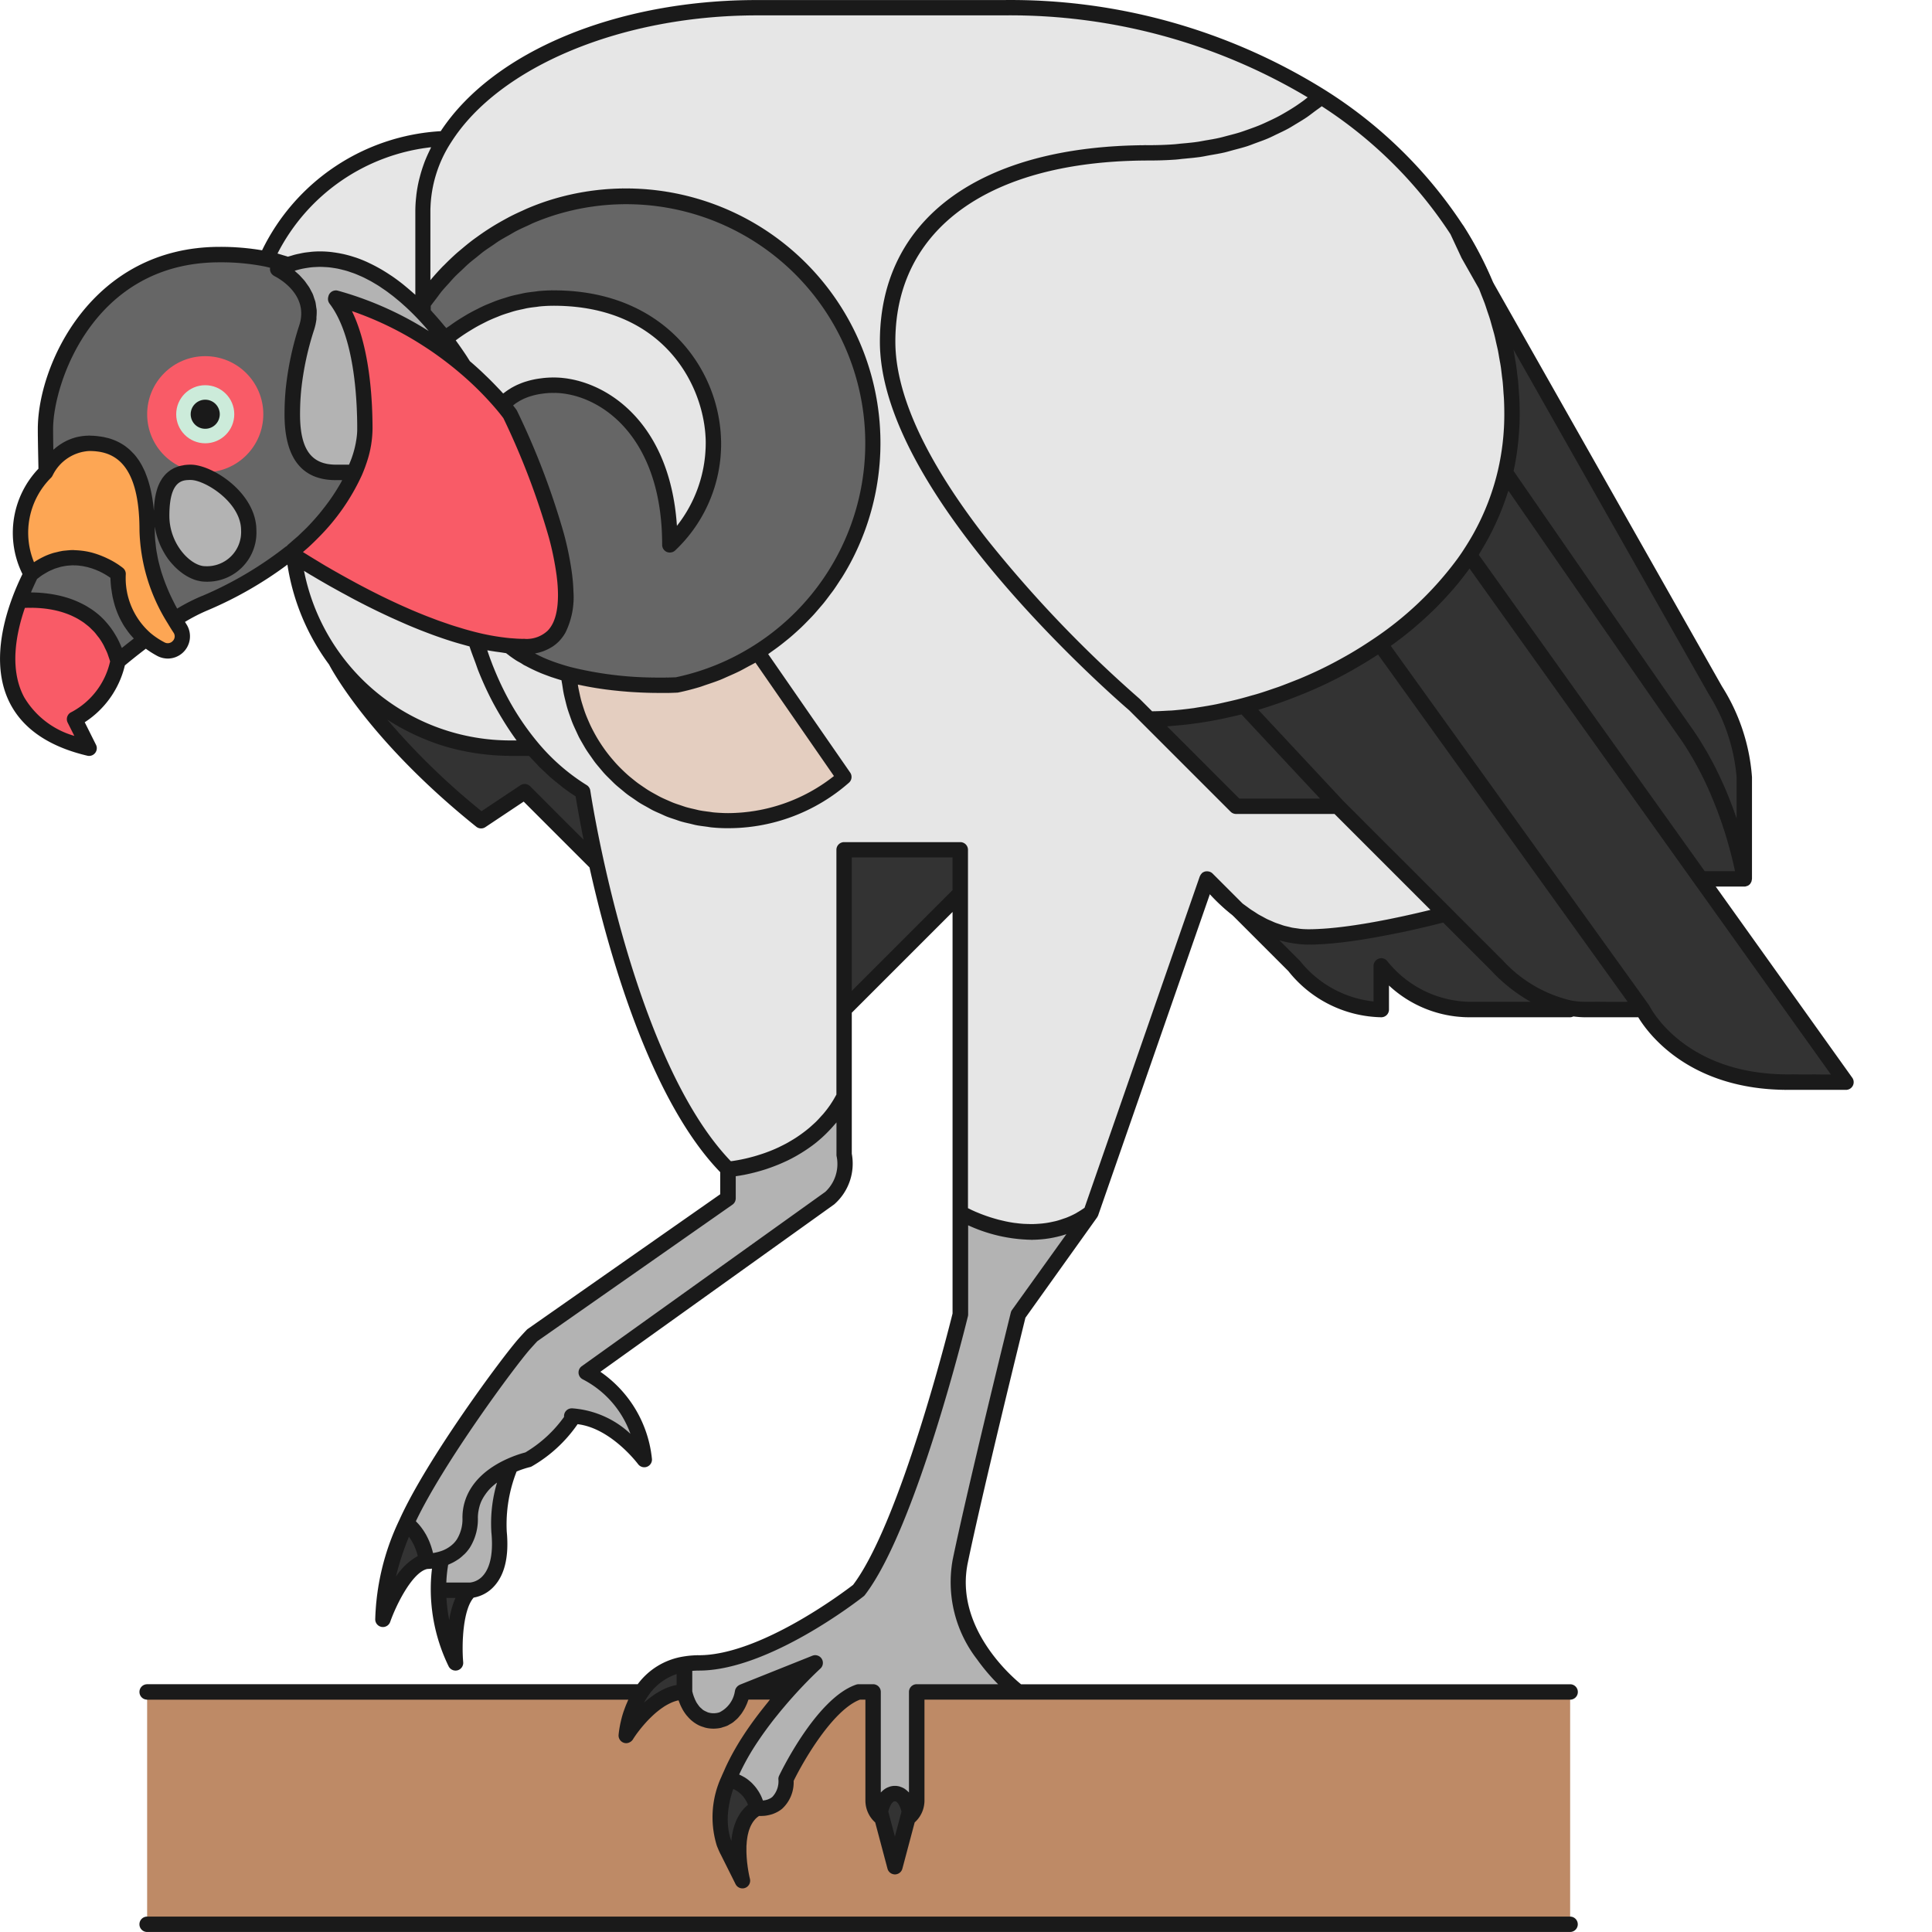 <svg width="256px" height="256px" viewBox="0 0 188.59 188.59" xmlns="http://www.w3.org/2000/svg" fill="#000000" stroke="#000000" stroke-width="0.002" transform="rotate(0)"><g id="SVGRepo_bgCarrier" stroke-width="0"></g><g id="SVGRepo_tracerCarrier" stroke-linecap="round" stroke-linejoin="round"></g><g id="SVGRepo_iconCarrier"> <g id="Group_7031" data-name="Group 7031" transform="translate(-836.483 -843.154)"> <g id="Group_7029" data-name="Group 7029"> <g id="Group_6851" data-name="Group 6851"> <g id="Group_6850" data-name="Group 6850"> <g id="Group_6849" data-name="Group 6849"> <path id="Path_2470" data-name="Path 2470" d="M871.069,889.259h-1.8c-3.893,0-4.252-3.5-4.252-5.67,0-.747.031-1.55.115-2.428a29.112,29.112,0,0,1,1.3-6.076c1.189-3.753-2.835-5.669-2.835-5.669a10.535,10.535,0,0,1,.983-.411,14.873,14.873,0,0,0-2.1-.585,22.59,22.59,0,0,0-4.556-.421c-12.6,0-17.008,11.926-17.008,17.008,0,1.381.043,2.763.067,4.125a5.018,5.018,0,0,1,4.185-2.708c2.905,0,5.67,1.551,5.67,8.5a17.445,17.445,0,0,0,2.656,8.687,19.522,19.522,0,0,1,3.013-1.6,36.766,36.766,0,0,0,8.279-4.877l.369.237c-.019-.166-.037-.333-.052-.5h0c.186-.152.368-.318.552-.478.145-.126.292-.246.436-.377l.005-.005q.486-.447.955-.928a20.3,20.3,0,0,0,4.06-5.826Zm-14.552,9.921c-1.774,0-4.252-2.425-4.252-5.669s1.068-4.252,2.834-4.252,5.67,2.5,5.67,5.669A4.067,4.067,0,0,1,856.517,899.18Z" fill="#666"></path> </g> </g> </g> <g id="Group_6854" data-name="Group 6854"> <g id="Group_6853" data-name="Group 6853"> <g id="Group_6852" data-name="Group 6852"> <circle id="Ellipse_168" data-name="Ellipse 168" cx="5.669" cy="5.669" r="5.669" transform="translate(850.848 877.92)" fill="#f95b67"></circle> </g> </g> </g> <g id="Group_6857" data-name="Group 6857"> <g id="Group_6856" data-name="Group 6856"> <g id="Group_6855" data-name="Group 6855"> <circle id="Ellipse_169" data-name="Ellipse 169" cx="2.835" cy="2.835" r="2.835" transform="translate(853.682 880.755)" fill="#ccebda"></circle> </g> </g> </g> <g id="Group_6860" data-name="Group 6860"> <g id="Group_6859" data-name="Group 6859"> <g id="Group_6858" data-name="Group 6858"> <path id="Path_2471" data-name="Path 2471" d="M838.377,901.776c-1.765,4.759-2.749,12.155,6.8,14.412l-1.417-2.835a8.259,8.259,0,0,0,4.252-5.669C846.443,901.95,841.138,901.565,838.377,901.776Z" fill="#f95b67"></path> </g> </g> </g> <g id="Group_6863" data-name="Group 6863"> <g id="Group_6862" data-name="Group 6862"> <g id="Group_6861" data-name="Group 6861"> <path id="Path_2472" data-name="Path 2472" d="M848.013,899.18s-4.2-3.576-8.5,0a25.644,25.644,0,0,0-1.132,2.6c2.761-.211,8.066.174,9.636,5.908,0,0,1.132-.972,2.7-2.142A7.816,7.816,0,0,1,848.013,899.18Z" fill="#666"></path> </g> </g> </g> <g id="Group_6866" data-name="Group 6866"> <g id="Group_6865" data-name="Group 6865"> <g id="Group_6864" data-name="Group 6864"> <path id="Path_2473" data-name="Path 2473" d="M854.048,904.494c-.18-.278-.363-.572-.544-.879a17.445,17.445,0,0,1-2.656-8.687c0-6.953-2.765-8.5-5.67-8.5a5.018,5.018,0,0,0-4.185,2.708c-.044.08-.067.127-.067.127a8.344,8.344,0,0,0-1.563,9.63l.146.291c4.3-3.576,8.5,0,8.5,0a7.816,7.816,0,0,0,2.7,6.362,8.211,8.211,0,0,0,1.473.977A1.419,1.419,0,0,0,854.048,904.494Z" fill="#fda654"></path> </g> </g> </g> <g id="Group_6869" data-name="Group 6869"> <g id="Group_6868" data-name="Group 6868"> <g id="Group_6867" data-name="Group 6867"> <path id="Path_2474" data-name="Path 2474" d="M981.529,871.757a.749.749,0,0,1-.653-.381l-1.7-3.008c-.009-.017-.019-.034-.027-.052l-1.1-2.35a.75.75,0,0,1,1.313-.719,36.388,36.388,0,0,1,2.86,5.471.751.751,0,0,1-.691,1.039Z" fill="#7a7a7a"></path> </g> </g> </g> <g id="Group_6872" data-name="Group 6872"> <g id="Group_6871" data-name="Group 6871"> <g id="Group_6870" data-name="Group 6870"> <path id="Path_2475" data-name="Path 2475" d="M981.528,871.007l-1.7-3.008-1.1-2.35a43.169,43.169,0,0,0-13.285-13.058c-3.209,2.772-8.471,5.486-16.8,5.486-15.227,0-25.512,6.34-25.512,18.426,0,6.255,4.19,13.453,9.074,19.722a120.5,120.5,0,0,0,15.02,15.711l1.418,1.417a40.951,40.951,0,0,0,16.974-4.139c9.829-4.69,18.459-13.317,18.459-25.625h0A32.5,32.5,0,0,0,981.528,871.007Z" fill="#e6e6e6"></path> </g> </g> </g> <g id="Group_6875" data-name="Group 6875"> <g id="Group_6874" data-name="Group 6874"> <g id="Group_6873" data-name="Group 6873"> <path id="Path_2476" data-name="Path 2476" d="M902.554,910.011a37.857,37.857,0,0,1-10.545-1.016,15.588,15.588,0,0,0,15.531,14.279,17.158,17.158,0,0,0,11.339-4.252l-4.694-6.781-3.751-5.417A23.933,23.933,0,0,1,902.554,910.011Z" fill="#e4cec0"></path> </g> </g> </g> <g id="Group_6878" data-name="Group 6878"> <g id="Group_6877" data-name="Group 6877"> <g id="Group_6876" data-name="Group 6876"> <path id="Path_2477" data-name="Path 2477" d="M957.278,932.66a.752.752,0,0,1-.463-.16,17.845,17.845,0,0,1-3.108-3.113.75.75,0,0,1,1.135-.974l2.967,2.967a.751.751,0,0,1-.531,1.28Z" fill="#7a7a7a"></path> </g> </g> </g> <g id="Group_6881" data-name="Group 6881"> <g id="Group_6880" data-name="Group 6880"> <g id="Group_6879" data-name="Group 6879"> <path id="Path_2478" data-name="Path 2478" d="M982.659,937.448l-5.069-5.069c-3.24.832-9.3,2.234-13.356,2.234a11.485,11.485,0,0,1-6.956-2.7l5.538,5.538a11.2,11.2,0,0,0,8.5,4.251v-4.251a11.2,11.2,0,0,0,8.5,4.251h9.921v-.131A13.82,13.82,0,0,1,982.659,937.448Z" fill="#333"></path> </g> </g> </g> <g id="Group_6884" data-name="Group 6884"> <g id="Group_6883" data-name="Group 6883"> <g id="Group_6882" data-name="Group 6882"> <path id="Path_2479" data-name="Path 2479" d="M887.24,907.719a.749.749,0,0,1-.411-.123,10.887,10.887,0,0,1-1.029-.754c-.035-.029-.066-.059-.095-.088a.749.749,0,0,1,.568-1.307c.251.023.5.041.745.052a.75.75,0,0,1,.671.5l.258.721a.751.751,0,0,1-.707,1Z" fill="#7a7a7a"></path> </g> </g> </g> <g id="Group_6887" data-name="Group 6887"> <g id="Group_6886" data-name="Group 6886"> <g id="Group_6885" data-name="Group 6885"> <path id="Path_2480" data-name="Path 2480" d="M888.468,916.188h-2.187a21.214,21.214,0,0,1-17-8.5l-.01,0s3.7,7.193,14.173,15.59l4.252-2.834,7.016,7.016c-.924-4.178-1.347-7.016-1.347-7.016A20.558,20.558,0,0,1,888.468,916.188Z" fill="#333"></path> </g> </g> </g> <g id="Group_6890" data-name="Group 6890"> <g id="Group_6889" data-name="Group 6889"> <g id="Group_6888" data-name="Group 6888"> <path id="Path_2481" data-name="Path 2481" d="M918.879,926.109V941.7l11.339-11.339v-4.252Z" fill="#333"></path> </g> </g> </g> <g id="Group_6893" data-name="Group 6893"> <g id="Group_6892" data-name="Group 6892"> <g id="Group_6891" data-name="Group 6891"> <path id="Path_2482" data-name="Path 2482" d="M886.205,906.194q.393.036.778.054Q886.6,906.23,886.205,906.194Z" fill="none"></path> </g> </g> </g> <g id="Group_6896" data-name="Group 6896"> <g id="Group_6895" data-name="Group 6895"> <g id="Group_6894" data-name="Group 6894"> <path id="Path_2483" data-name="Path 2483" d="M886.774,906.648c-.168-.124-.335-.249-.493-.382C886.439,906.4,886.6,906.526,886.774,906.648Z" fill="none"></path> </g> </g> </g> <g id="Group_6899" data-name="Group 6899"> <g id="Group_6898" data-name="Group 6898"> <g id="Group_6897" data-name="Group 6897"> <path id="Path_2484" data-name="Path 2484" d="M890.849,908.648l-.178-.059Z" fill="none"></path> </g> </g> </g> <g id="Group_6902" data-name="Group 6902"> <g id="Group_6901" data-name="Group 6901"> <g id="Group_6900" data-name="Group 6900"> <path id="Path_2485" data-name="Path 2485" d="M892.009,908.995a15.588,15.588,0,0,0,15.531,14.279,17.158,17.158,0,0,0,11.339-4.252l-4.694-6.781-3.751-5.417a23.933,23.933,0,0,1-7.88,3.187A37.857,37.857,0,0,1,892.009,908.995Z" fill="#e4cec0"></path> </g> </g> </g> <g id="Group_6905" data-name="Group 6905"> <g id="Group_6904" data-name="Group 6904"> <g id="Group_6903" data-name="Group 6903"> <path id="Path_2486" data-name="Path 2486" d="M865.113,896.873c.015.168.033.335.052.5-.019-.166-.037-.333-.052-.5Z" fill="none"></path> </g> </g> </g> <g id="Group_6908" data-name="Group 6908"> <g id="Group_6907" data-name="Group 6907"> <g id="Group_6906" data-name="Group 6906"> <path id="Path_2487" data-name="Path 2487" d="M865.665,896.4c.147-.128.3-.249.441-.382l-.005.005C865.957,896.149,865.81,896.269,865.665,896.4Z" fill="none"></path> </g> </g> </g> <g id="Group_6911" data-name="Group 6911"> <g id="Group_6910" data-name="Group 6910"> <g id="Group_6909" data-name="Group 6909"> <path id="Path_2488" data-name="Path 2488" d="M889.513,908.157l-.016-.007Z" fill="none"></path> </g> </g> </g> <g id="Group_6914" data-name="Group 6914"> <g id="Group_6913" data-name="Group 6913"> <g id="Group_6912" data-name="Group 6912"> <path id="Path_2489" data-name="Path 2489" d="M871.121,890.009h-.052a.751.751,0,0,1-.684-1.057c.172-.383.327-.78.463-1.181a.749.749,0,0,1,1.254-.275.809.809,0,0,1,.2.776c-.142.437-.307.87-.489,1.287A.752.752,0,0,1,871.121,890.009Z" fill="#7a7a7a"></path> </g> </g> </g> <g id="Group_6917" data-name="Group 6917"> <g id="Group_6916" data-name="Group 6916"> <g id="Group_6915" data-name="Group 6915"> <path id="Path_2490" data-name="Path 2490" d="M855.1,889.259c-1.766,0-2.834,1.007-2.834,4.252s2.478,5.669,4.252,5.669a4.067,4.067,0,0,0,4.252-4.252C860.769,891.755,856.867,889.259,855.1,889.259Z" fill="#b3b3b3"></path> </g> </g> </g> <g id="Group_6920" data-name="Group 6920"> <g id="Group_6919" data-name="Group 6919"> <g id="Group_6918" data-name="Group 6918"> <path id="Path_2491" data-name="Path 2491" d="M887.7,907.016c-.248,0-.5-.006-.752-.019a.75.75,0,0,1,.036-1.5h.037c.089.005.178.008.266.011.139,0,.276.006.413.006a.75.75,0,0,1,0,1.5Z" fill="#7a7a7a"></path> </g> </g> </g> <g id="Group_6923" data-name="Group 6923"> <g id="Group_6922" data-name="Group 6922"> <g id="Group_6921" data-name="Group 6921"> <path id="Path_2492" data-name="Path 2492" d="M866.106,896.763a.75.75,0,0,1-.508-1.3h0c.313-.287.618-.583.906-.879l0,0,0,0,.005-.005h0l.006-.007a.75.75,0,0,1,1.076,1.046l0,0c-.316.324-.646.645-.982.953A.743.743,0,0,1,866.106,896.763Z" fill="#7a7a7a"></path> </g> </g> </g> <g id="Group_6926" data-name="Group 6926"> <g id="Group_6925" data-name="Group 6925"> <g id="Group_6924" data-name="Group 6924"> <path id="Path_2493" data-name="Path 2493" d="M865.114,897.623a.75.75,0,0,1-.475-1.331c.121-.1.24-.2.36-.31l.174-.153a.75.75,0,0,1,.985,1.131L866,897.1c-.137.121-.274.241-.412.355l0,0A.744.744,0,0,1,865.114,897.623Z" fill="#7a7a7a"></path> </g> </g> </g> <g id="Group_6929" data-name="Group 6929"> <g id="Group_6928" data-name="Group 6928"> <g id="Group_6927" data-name="Group 6927"> <path id="Path_2494" data-name="Path 2494" d="M882.9,905.626c-6.941-1.674-14.542-6.207-17.739-8.252a21.275,21.275,0,0,0,21.116,18.814h2.187a26.9,26.9,0,0,1-3.5-5.364A33.832,33.832,0,0,1,882.9,905.626Z" fill="#e6e6e6"></path> </g> </g> </g> <g id="Group_6932" data-name="Group 6932"> <g id="Group_6931" data-name="Group 6931"> <g id="Group_6930" data-name="Group 6930"> <path id="Path_2495" data-name="Path 2495" d="M890.671,909.34a.772.772,0,0,1-.24-.039q-.2-.069-.4-.141c-.287-.1-.553-.206-.8-.31a.75.75,0,0,1,.574-1.386c.236.1.482.192.735.283.12.044.246.088.376.132h0a.751.751,0,0,1-.241,1.461Z" fill="#7a7a7a"></path> </g> </g> </g> <g id="Group_6935" data-name="Group 6935"> <g id="Group_6934" data-name="Group 6934"> <g id="Group_6933" data-name="Group 6933"> <path id="Path_2496" data-name="Path 2496" d="M889.5,908.9a.754.754,0,0,1-.288-.057h0a13.788,13.788,0,0,1-2.878-1.589.75.75,0,0,1,.884-1.212c.143.1.289.2.438.3a13.029,13.029,0,0,0,2.132,1.114h0a.75.75,0,0,1-.289,1.442Z" fill="#7a7a7a"></path> </g> </g> </g> <g id="Group_6938" data-name="Group 6938"> <g id="Group_6937" data-name="Group 6937"> <g id="Group_6936" data-name="Group 6936"> <path id="Path_2497" data-name="Path 2497" d="M892.009,909.745a.724.724,0,0,1-.194-.026c-.383-.1-.776-.22-1.2-.358a.75.75,0,0,1,.466-1.426h0c.371.121.743.235,1.121.335a.751.751,0,0,1,.556.724.767.767,0,0,1-.026.2A.751.751,0,0,1,892.009,909.745Z" fill="#7a7a7a"></path> </g> </g> </g> <g id="Group_6941" data-name="Group 6941"> <g id="Group_6940" data-name="Group 6940"> <g id="Group_6939" data-name="Group 6939"> <path id="Path_2498" data-name="Path 2498" d="M877.777,873.72v-9.973a13.224,13.224,0,0,1,2.137-7.069A19.843,19.843,0,0,0,862.49,868.42a14.873,14.873,0,0,1,2.1.585C869.866,867.1,874.583,870.368,877.777,873.72Z" fill="#e6e6e6"></path> </g> </g> </g> <g id="Group_6944" data-name="Group 6944"> <g id="Group_6943" data-name="Group 6943"> <g id="Group_6942" data-name="Group 6942"> <path id="Path_2499" data-name="Path 2499" d="M871.584,888.789a.75.75,0,0,1-.544-.234.812.812,0,0,1-.192-.784,8.726,8.726,0,0,0,.509-2.764.75.75,0,0,1,1.5,0,10.541,10.541,0,0,1-.56,3.266.749.749,0,0,1-.548.5A.771.771,0,0,1,871.584,888.789Z" fill="#7a7a7a"></path> </g> </g> </g> <g id="Group_6947" data-name="Group 6947"> <g id="Group_6946" data-name="Group 6946"> <g id="Group_6945" data-name="Group 6945"> <path id="Path_2500" data-name="Path 2500" d="M885.54,882.653a6.539,6.539,0,0,1,4.993-1.9c4.383,0,11.338,4.013,11.338,15.59a13.658,13.658,0,0,0,4.252-9.921c0-6.335-4.807-14.173-15.59-14.173a17.085,17.085,0,0,0-10.619,3.973,32.341,32.341,0,0,1,1.856,2.68A31.68,31.68,0,0,1,885.54,882.653Z" fill="#e6e6e6"></path> </g> </g> </g> <g id="Group_6950" data-name="Group 6950"> <g id="Group_6949" data-name="Group 6949"> <g id="Group_6948" data-name="Group 6948"> <path id="Path_2501" data-name="Path 2501" d="M879.914,876.224a30.868,30.868,0,0,0-2.137-2.5c-3.194-3.352-7.911-6.618-13.191-4.715a10.535,10.535,0,0,0-.983.411s4.024,1.916,2.835,5.669a29.112,29.112,0,0,0-1.3,6.076c-.084.878-.115,1.681-.115,2.428,0,2.166.359,5.67,4.252,5.67h1.8q.281-.625.489-1.248a9.446,9.446,0,0,0,.549-3c0-3.752-.46-9.536-2.854-12.673l.02-.083a32.143,32.143,0,0,1,8.5,3.75c.464.29.916.582,1.343.877.981.678,1.868,1.364,2.65,2.026A32.341,32.341,0,0,0,879.914,876.224Z" fill="#b3b3b3"></path> </g> </g> </g> <g id="Group_6953" data-name="Group 6953"> <g id="Group_6952" data-name="Group 6952"> <g id="Group_6951" data-name="Group 6951"> <path id="Path_2502" data-name="Path 2502" d="M897.619,862.329a24.081,24.081,0,0,0-19.842,10.431v.96a30.868,30.868,0,0,1,2.137,2.5,17.085,17.085,0,0,1,10.619-3.973c10.783,0,15.59,7.838,15.59,14.173a13.658,13.658,0,0,1-4.252,9.921c0-11.577-6.955-15.59-11.338-15.59a6.539,6.539,0,0,0-4.993,1.9c.489.582.741.936.741.936a73.963,73.963,0,0,1,4.525,11.868,29.7,29.7,0,0,1,.759,3.723c.049.374.088.741.113,1.1q.021.315.03.619c.085,3.1-.911,5.368-4.01,5.368q-.354,0-.715-.018h0q-.385-.018-.778-.054c.027.024.048.049.076.072.158.133.325.258.493.382.152.11.308.217.466.321a13.709,13.709,0,0,0,2.257,1.181l.016.007c.378.157.766.3,1.158.432l.178.059c.382.125.769.242,1.16.347a37.857,37.857,0,0,0,10.545,1.016,23.933,23.933,0,0,0,7.88-3.187,24.217,24.217,0,0,0,8.435-9.06,24.081,24.081,0,0,0-21.25-35.435Z" fill="#666"></path> </g> </g> </g> <g id="Group_6956" data-name="Group 6956"> <g id="Group_6955" data-name="Group 6955"> <g id="Group_6954" data-name="Group 6954"> <path id="Path_2503" data-name="Path 2503" d="M891.708,900.9q-.009-.3-.03-.619c-.025-.358-.064-.725-.113-1.1a29.7,29.7,0,0,0-.759-3.723,73.963,73.963,0,0,0-4.525-11.868s-.252-.354-.741-.936a31.68,31.68,0,0,0-3.77-3.749c-.782-.662-1.669-1.348-2.65-2.026-.427-.295-.879-.587-1.343-.877a32.143,32.143,0,0,0-8.5-3.75l-.02.083c2.394,3.137,2.854,8.921,2.854,12.673a9.818,9.818,0,0,1-.522,3.032c-.134.408-.287.815-.464,1.22a20.3,20.3,0,0,1-4.06,5.826h0q-.468.48-.955.928h0c-.145.133-.294.254-.441.382-.184.16-.366.326-.552.478.015.168.033.335.052.5,3.2,2.045,10.8,6.578,17.739,8.252a23.27,23.27,0,0,0,3.3.568q.393.036.778.054.362.018.715.018C890.8,906.266,891.793,904,891.708,900.9Z" fill="#f95b67"></path> </g> </g> </g> <g id="Group_6959" data-name="Group 6959"> <g id="Group_6958" data-name="Group 6958"> <g id="Group_6957" data-name="Group 6957"> <path id="Path_2504" data-name="Path 2504" d="M935.887,1008.314h-9.921v10.63a2.115,2.115,0,0,1-.878,1.713l.169-.638s-.28-1.784-1.417-1.784-1.418,1.784-1.418,1.784l.169.638a2.117,2.117,0,0,1-.877-1.713v-10.63H920.3c-3.62,1.225-7.087,8.5-7.087,8.5,0,3.312-2.835,2.834-2.835,2.834-2.874,1.564-1.417,7.087-1.417,7.087l-1.418-2.835c-2.723-4.886,2.326-11.77,5.742-15.59h-4.324s-.459,2.834-2.835,2.834-2.835-2.834-2.835-2.834c-3.043,0-5.669,4.252-5.669,4.252a9.607,9.607,0,0,1,1.488-4.252H850.848v22.677h138.9v-22.677Z" fill="#be8a66"></path> </g> </g> </g> <g id="Group_6962" data-name="Group 6962"> <g id="Group_6961" data-name="Group 6961"> <g id="Group_6960" data-name="Group 6960"> <path id="Path_2505" data-name="Path 2505" d="M923.84,1018.235c-1.138,0-1.418,1.784-1.418,1.784l.169.638,1.249,4.714,1.248-4.714.169-.638S924.977,1018.235,923.84,1018.235Z" fill="#333"></path> </g> </g> </g> <g id="Group_6965" data-name="Group 6965"> <g id="Group_6964" data-name="Group 6964"> <g id="Group_6963" data-name="Group 6963"> <path id="Path_2506" data-name="Path 2506" d="M907.615,1016.837c-.974,2.457-1.255,4.95-.075,7.067l1.418,2.835s-1.457-5.523,1.417-7.087A3.573,3.573,0,0,0,907.615,1016.837Z" fill="#333"></path> </g> </g> </g> <g id="Group_6968" data-name="Group 6968"> <g id="Group_6967" data-name="Group 6967"> <g id="Group_6966" data-name="Group 6966"> <path id="Path_2507" data-name="Path 2507" d="M899.107,1008.314a9.607,9.607,0,0,0-1.488,4.252s2.626-4.252,5.669-4.252V1005.6A6.189,6.189,0,0,0,899.107,1008.314Z" fill="#333"></path> </g> </g> </g> <g id="Group_6971" data-name="Group 6971"> <g id="Group_6970" data-name="Group 6970"> <g id="Group_6969" data-name="Group 6969"> <path id="Path_2508" data-name="Path 2508" d="M930.218,961.542v9.921s-5,20.525-9.921,26.929c0,0-8.968,7.087-15.591,7.087a8.176,8.176,0,0,0-1.418.121v2.714s.459,2.834,2.835,2.834,2.835-2.834,2.835-2.834l7.086-2.835s-1.213,1.1-2.762,2.835a31.045,31.045,0,0,0-5.667,8.523,3.573,3.573,0,0,1,2.76,2.815s2.835.478,2.835-2.834c0,0,3.467-7.279,7.087-8.5h1.417v10.63a2.117,2.117,0,0,0,.877,1.713l-.169-.638s.28-1.784,1.418-1.784,1.417,1.784,1.417,1.784l-.169.638a2.115,2.115,0,0,0,.878-1.713v-10.63h9.921s-7.2-5.37-5.669-12.756,5.669-24.095,5.669-24.095l7.087-9.921C937.281,965.745,930.218,961.542,930.218,961.542Z" fill="#b3b3b3"></path> </g> </g> </g> <g id="Group_6974" data-name="Group 6974"> <g id="Group_6973" data-name="Group 6973"> <g id="Group_6972" data-name="Group 6972"> <path id="Path_2509" data-name="Path 2509" d="M969.9,924.692l-2.835-2.835h-9.921l-8.5-8.5-1.418-1.417a120.5,120.5,0,0,1-15.02-15.711c-4.884-6.269-9.074-13.467-9.074-19.722,0-12.086,10.285-18.426,25.512-18.426,8.328,0,13.59-2.714,16.8-5.486A57.563,57.563,0,0,0,934.47,843.9H910.375c-13.911,0-25.78,5.307-30.461,12.774a13.224,13.224,0,0,0-2.137,7.069v9.013a24.09,24.09,0,1,1,32.657,34.064l3.751,5.417,4.694,6.781a17.158,17.158,0,0,1-11.339,4.252,15.588,15.588,0,0,1-15.531-14.279c-.391-.1-.777-.222-1.16-.347l-.178-.059c-.393-.132-.779-.275-1.158-.432l-.016-.007a13,13,0,0,1-2.723-1.5c-.169-.122-.335-.249-.493-.382-.028-.023-.049-.048-.076-.072a23.27,23.27,0,0,1-3.3-.568,33.832,33.832,0,0,0,2.068,5.2,26.9,26.9,0,0,0,3.5,5.364,20.558,20.558,0,0,0,4.9,4.252s.423,2.838,1.347,7.016c1.907,8.622,5.95,22.953,12.826,29.834,0,0,7.886-.472,11.339-7.087V926.109h11.339v35.433s7.063,4.2,12.756,0l11.338-32.6,2.966,2.966a11.485,11.485,0,0,0,6.956,2.7c4.055,0,10.116-1.4,13.356-2.234Z" fill="#e6e6e6"></path> </g> </g> </g> <g id="Group_6977" data-name="Group 6977"> <g id="Group_6976" data-name="Group 6976"> <g id="Group_6975" data-name="Group 6975"> <path id="Path_2510" data-name="Path 2510" d="M892.273,981.713c.067-.1.134-.209.2-.317-.062,0-.122-.011-.184-.011C892.287,981.5,892.279,981.6,892.273,981.713Z" fill="#b3b3b3"></path> </g> </g> </g> <g id="Group_6980" data-name="Group 6980"> <g id="Group_6979" data-name="Group 6979"> <g id="Group_6978" data-name="Group 6978"> <path id="Path_2511" data-name="Path 2511" d="M880.95,1005.479s-.467-5.452,1.417-7.087h-3.082A16.385,16.385,0,0,0,880.95,1005.479Z" fill="#333"></path> </g> </g> </g> <g id="Group_6983" data-name="Group 6983"> <g id="Group_6982" data-name="Group 6982"> <g id="Group_6981" data-name="Group 6981"> <path id="Path_2512" data-name="Path 2512" d="M882.367,991.306a4.466,4.466,0,0,1-.669,2.527,3.777,3.777,0,0,1-2.109,1.5l-.056.225a13.1,13.1,0,0,0-.248,2.834h3.082s3.369-.037,2.835-5.669a15.36,15.36,0,0,1,1.1-6.479C884.634,986.992,882.367,988.522,882.367,991.306Z" fill="#b3b3b3"></path> </g> </g> </g> <g id="Group_6986" data-name="Group 6986"> <g id="Group_6985" data-name="Group 6985"> <g id="Group_6984" data-name="Group 6984"> <path id="Path_2513" data-name="Path 2513" d="M876.152,991.837a23.339,23.339,0,0,0-2.289,9.39s1.866-5.265,4.252-5.669A5.679,5.679,0,0,0,876.152,991.837Z" fill="#333"></path> </g> </g> </g> <g id="Group_6989" data-name="Group 6989"> <g id="Group_6988" data-name="Group 6988"> <g id="Group_6987" data-name="Group 6987"> <path id="Path_2514" data-name="Path 2514" d="M918.879,955.873V950.2c-3.453,6.615-11.339,7.087-11.339,7.087v2.835l-19.1,13.369-.1.106c-.117.125-.334.358-.638.7-1.657,1.856-8.959,11.782-11.546,17.539a5.679,5.679,0,0,1,1.963,3.721,5.1,5.1,0,0,0,1.474-.225,3.777,3.777,0,0,0,2.109-1.5,4.466,4.466,0,0,0,.669-2.527c0-2.784,2.267-4.314,3.934-5.062a10.2,10.2,0,0,1,1.736-.608,13.06,13.06,0,0,0,4.236-3.923c.006-.109.014-.216.015-.328.062,0,.122.009.184.011,3.886.129,6.9,4.24,6.9,4.24a10.969,10.969,0,0,0-5.669-8.5l23.756-17.008A4.489,4.489,0,0,0,918.879,955.873Z" fill="#b3b3b3"></path> </g> </g> </g> <g id="Group_6992" data-name="Group 6992"> <g id="Group_6991" data-name="Group 6991"> <g id="Group_6990" data-name="Group 6990"> <path id="Path_2515" data-name="Path 2515" d="M1006.753,928.944v-9.922a18.574,18.574,0,0,0-2.835-8.5l-22.39-39.511a32.5,32.5,0,0,1,2.548,12.582h0a24.856,24.856,0,0,1-.654,5.7c6.474,9.368,15.007,21.7,17.662,25.483A38.023,38.023,0,0,1,1006.753,928.944Z" fill="#333"></path> </g> </g> </g> <g id="Group_6995" data-name="Group 6995"> <g id="Group_6994" data-name="Group 6994"> <g id="Group_6993" data-name="Group 6993"> <path id="Path_2516" data-name="Path 2516" d="M948.643,913.353l8.5,8.5h9.921l-9.153-9.807A36.654,36.654,0,0,1,948.643,913.353Z" fill="#333"></path> </g> </g> </g> <g id="Group_6998" data-name="Group 6998"> <g id="Group_6997" data-name="Group 6997"> <g id="Group_6996" data-name="Group 6996"> <path id="Path_2517" data-name="Path 2517" d="M965.617,909.214a44.581,44.581,0,0,1-7.7,2.836l9.153,9.807,2.835,2.835,7.687,7.687,5.069,5.069a13.82,13.82,0,0,0,7.086,4.12,8.465,8.465,0,0,0,1.417.131h5.67l-25.649-35.684A41.493,41.493,0,0,1,965.617,909.214Z" fill="#333"></path> </g> </g> </g> <g id="Group_7001" data-name="Group 7001"> <g id="Group_7000" data-name="Group 7000"> <g id="Group_6999" data-name="Group 6999"> <path id="Path_2518" data-name="Path 2518" d="M979.922,897.333a32.178,32.178,0,0,1-8.739,8.682L996.832,941.7h0s3.512,7.087,14.173,7.087h5.669L1002.5,928.944Z" fill="#333"></path> </g> </g> </g> <g id="Group_7004" data-name="Group 7004"> <g id="Group_7003" data-name="Group 7003"> <g id="Group_7002" data-name="Group 7002"> <path id="Path_2519" data-name="Path 2519" d="M1006.753,928.944a38.023,38.023,0,0,0-5.669-14.174c-2.655-3.779-11.188-16.115-17.662-25.483a24.8,24.8,0,0,1-3.5,8.046l22.579,31.611Z" fill="#333"></path> </g> </g> </g> <g id="Group_7007" data-name="Group 7007"> <g id="Group_7006" data-name="Group 7006"> <g id="Group_7005" data-name="Group 7005"> <path id="Path_2520" data-name="Path 2520" d="M886.205,906.194q.393.036.778.054Q886.6,906.23,886.205,906.194Z" fill="none"></path> </g> </g> </g> <g id="Group_7010" data-name="Group 7010"> <g id="Group_7009" data-name="Group 7009"> <g id="Group_7008" data-name="Group 7008"> <path id="Path_2521" data-name="Path 2521" d="M886.774,906.648c-.168-.124-.335-.249-.493-.382C886.439,906.4,886.6,906.526,886.774,906.648Z" fill="none"></path> </g> </g> </g> <g id="Group_7013" data-name="Group 7013"> <g id="Group_7012" data-name="Group 7012"> <g id="Group_7011" data-name="Group 7011"> <path id="Path_2522" data-name="Path 2522" d="M890.849,908.648l-.178-.059Z" fill="none"></path> </g> </g> </g> <g id="Group_7016" data-name="Group 7016"> <g id="Group_7015" data-name="Group 7015"> <g id="Group_7014" data-name="Group 7014"> <path id="Path_2523" data-name="Path 2523" d="M892.009,908.995a15.588,15.588,0,0,0,15.531,14.279,17.158,17.158,0,0,0,11.339-4.252l-4.694-6.781-3.751-5.417a23.933,23.933,0,0,1-7.88,3.187A37.857,37.857,0,0,1,892.009,908.995Z" fill="none"></path> </g> </g> </g> <g id="Group_7019" data-name="Group 7019"> <g id="Group_7018" data-name="Group 7018"> <g id="Group_7017" data-name="Group 7017"> <path id="Path_2524" data-name="Path 2524" d="M865.113,896.873c.015.168.033.335.052.5-.019-.166-.037-.333-.052-.5Z" fill="none"></path> </g> </g> </g> <g id="Group_7022" data-name="Group 7022"> <g id="Group_7021" data-name="Group 7021"> <g id="Group_7020" data-name="Group 7020"> <path id="Path_2525" data-name="Path 2525" d="M865.665,896.4c.147-.128.3-.249.441-.382l-.005.005C865.957,896.149,865.81,896.269,865.665,896.4Z" fill="none"></path> </g> </g> </g> <g id="Group_7025" data-name="Group 7025"> <g id="Group_7024" data-name="Group 7024"> <g id="Group_7023" data-name="Group 7023"> <path id="Path_2526" data-name="Path 2526" d="M889.513,908.157l-.016-.007Z" fill="none"></path> </g> </g> </g> <g id="Group_7028" data-name="Group 7028"> <g id="Group_7027" data-name="Group 7027"> <g id="Group_7026" data-name="Group 7026"> <path id="Path_2527" data-name="Path 2527" d="M916.044,1005.479l-7.086,2.835h4.324C914.831,1006.581,916.044,1005.479,916.044,1005.479Z" fill="none"></path> </g> </g> </g> </g> <g id="Group_7030" data-name="Group 7030"> <path id="Path_2528" data-name="Path 2528" d="M856.517,882.172a1.418,1.418,0,1,0,1.417,1.417A1.417,1.417,0,0,0,856.517,882.172Z" fill="#1a1a1a"></path> <path id="Path_2529" data-name="Path 2529" d="M989.745,1030.241h-138.9a.75.75,0,0,0,0,1.5h138.9a.75.75,0,0,0,0-1.5Z" fill="#1a1a1a"></path> <path id="Path_2530" data-name="Path 2530" d="M1017.284,948.35l-13.325-18.656h2.794a.54.54,0,0,0,.057,0,.744.744,0,0,0,.189-.051c.025-.009.051-.01.075-.021a.732.732,0,0,0,.237-.179l.011-.008c.015-.018.019-.041.032-.06a.745.745,0,0,0,.1-.192.706.706,0,0,0,.021-.113.721.721,0,0,0,.024-.123v-9.95a19.107,19.107,0,0,0-2.931-8.845L982.2,870.668a36.405,36.405,0,0,0-2.838-5.421,44.222,44.222,0,0,0-13.514-13.288,57.967,57.967,0,0,0-31.376-8.8H910.375c-13.7,0-25.746,5.016-30.87,12.8a20.711,20.711,0,0,0-17.439,11.629,24.207,24.207,0,0,0-4.132-.336c-12.549,0-17.758,11.566-17.758,17.758,0,.961.021,1.923.041,2.879.008.34.014.678.021,1.017a9.074,9.074,0,0,0-1.561,10.284c-.372.766-.713,1.546-1,2.328-1.07,2.884-1.964,7.031-.153,10.411,1.312,2.449,3.83,4.128,7.485,4.992a.776.776,0,0,0,.172.02.751.751,0,0,0,.671-1.086l-1.1-2.2a9.12,9.12,0,0,0,3.918-5.547c.316-.265,1.069-.886,2.049-1.631a9.238,9.238,0,0,0,1.12.705,2.218,2.218,0,0,0,1.027.256,2.173,2.173,0,0,0,1.811-3.355c-.045-.07-.092-.15-.137-.222a16.706,16.706,0,0,1,2.255-1.152,37.5,37.5,0,0,0,7.745-4.442,21.967,21.967,0,0,0,4.065,9.755v0c.154.3,3.9,7.432,14.37,15.832a.748.748,0,0,0,.886.039l3.74-2.493,6.428,6.427c1.824,8.184,5.862,22.623,12.76,29.748v2.154l-18.782,13.145a.657.657,0,0,0-.11.094l-.107.112c-.12.128-.342.365-.653.714-1.6,1.788-8.991,11.768-11.67,17.73a23.93,23.93,0,0,0-2.355,9.7.75.75,0,0,0,.623.739.787.787,0,0,0,.128.011.751.751,0,0,0,.706-.5c.661-1.861,2.227-4.888,3.636-5.171.1,0,.252-.009.448-.028a16.087,16.087,0,0,0-.12,2.12,17.263,17.263,0,0,0,1.742,7.411.752.752,0,0,0,.674.419.773.773,0,0,0,.2-.027.752.752,0,0,0,.547-.786c-.159-1.88-.009-5.153,1.023-6.311a3.494,3.494,0,0,0,2.022-1.137c1.027-1.14,1.433-2.929,1.206-5.316a14.137,14.137,0,0,1,.961-5.853,9.23,9.23,0,0,1,1.292-.431.751.751,0,0,0,.189-.07,13.743,13.743,0,0,0,4.474-4.121c3.275.384,5.879,3.867,5.907,3.9a.75.75,0,0,0,1.352-.493,11.756,11.756,0,0,0-5.038-8.521l22.834-16.348a5.282,5.282,0,0,0,1.71-4.939V942.01l9.839-9.838v39.2c-.359,1.449-5.117,20.407-9.709,26.488-.856.661-9.068,6.869-15.053,6.869a9.019,9.019,0,0,0-1.548.132,6.873,6.873,0,0,0-4.427,2.7H850.847a.75.75,0,0,0,0,1.5H897.82c-.044.093-.079.184-.119.276s-.075.171-.11.256c-.073.181-.137.358-.2.532-.019.055-.042.112-.059.166-.073.225-.134.439-.186.642-.014.055-.024.1-.036.154-.036.147-.068.288-.094.417-.013.065-.023.121-.034.181-.019.105-.036.2-.05.289-.008.052-.015.1-.021.142-.011.081-.019.145-.025.2,0,.031-.007.056-.009.08l-.011.115a.751.751,0,0,0,.52.764.76.76,0,0,0,.229.036l.006,0a.757.757,0,0,0,.319-.082.66.66,0,0,0,.068-.039.737.737,0,0,0,.245-.233c.071-.114.162-.252.265-.4l.033-.048c.1-.143.218-.3.344-.461l.063-.081c.128-.162.269-.329.417-.5l.083-.093c.153-.172.316-.345.487-.515l.082-.079c.179-.175.366-.347.56-.509.017-.013.035-.026.051-.04a7.23,7.23,0,0,1,.618-.457l.028-.021a5.33,5.33,0,0,1,.645-.356c.029-.014.057-.029.086-.041a3.542,3.542,0,0,1,.64-.214l.064-.015c.024.071.057.147.085.22.023.058.042.114.067.173a5.189,5.189,0,0,0,.236.481c.01.018.018.037.028.056a4.507,4.507,0,0,0,.35.515c.037.048.08.091.12.137a3.658,3.658,0,0,0,.317.331c.057.053.119.1.181.15a3.091,3.091,0,0,0,.357.246c.071.043.142.084.218.122a3.028,3.028,0,0,0,.448.172c.074.024.144.052.222.071a3.368,3.368,0,0,0,1.5.015c.078-.017.145-.049.22-.071a3.146,3.146,0,0,0,.414-.141c.081-.037.152-.086.228-.129a3.109,3.109,0,0,0,.316-.191c.075-.054.139-.116.208-.175.087-.074.174-.147.252-.228.065-.066.121-.137.179-.208s.14-.165.2-.252.1-.151.147-.228.109-.175.157-.264.079-.156.116-.235.083-.176.118-.264.058-.151.084-.227c.017-.048.04-.1.054-.144h2.1c-.073.087-.133.169-.2.256q-.3.369-.608.761c-.732.933-1.362,1.819-1.9,2.66l-.138.213c-.192.306-.37.605-.538.9-.081.14-.16.279-.238.42q-.189.345-.357.678c-.115.227-.225.453-.331.681-.056.123-.109.244-.161.365-.083.188-.175.376-.25.565a9.406,9.406,0,0,0-.49,6.675c.008.026.016.055.025.08.035.1.074.188.113.281a6.331,6.331,0,0,0,.3.642l1.418,2.835a.749.749,0,0,0,.671.415.76.76,0,0,0,.264-.048.751.751,0,0,0,.461-.893l-.015-.063-.01-.047c-.008-.033-.016-.066-.026-.115-.006-.029-.015-.071-.022-.106s-.018-.087-.028-.141-.019-.1-.028-.152-.02-.11-.031-.173-.018-.119-.027-.179-.022-.135-.032-.209-.017-.138-.026-.207-.019-.151-.028-.231-.014-.153-.021-.231-.015-.163-.021-.248-.008-.161-.012-.242-.008-.174-.01-.263,0-.167,0-.251,0-.179,0-.27.009-.168.015-.252.011-.181.02-.271.021-.167.033-.25.025-.177.041-.264.035-.161.054-.241.041-.17.066-.252.051-.152.079-.227.059-.157.093-.232.069-.14.107-.207.079-.141.124-.208.09-.122.138-.181a2.2,2.2,0,0,1,.158-.175,2.062,2.062,0,0,1,.173-.149c.041-.032.084-.061.127-.09h.1c.089,0,.187,0,.295-.009l.049,0c.076-.006.154-.015.237-.026l.086-.015a3.433,3.433,0,0,0,.346-.075c.076-.02.152-.041.229-.068.052-.018.1-.041.155-.062.084-.034.168-.074.252-.118.045-.023.089-.046.133-.072a2.827,2.827,0,0,0,.376-.262,3.508,3.508,0,0,0,1.122-2.718c.987-2.021,3.842-6.932,6.47-7.93h.537v9.88a2.863,2.863,0,0,0,.956,2.106l1.2,4.513a.75.75,0,0,0,1.45,0l1.2-4.513a2.867,2.867,0,0,0,.956-2.106v-9.88h63.029a.75.75,0,0,0,0-1.5h-53.6c-1.047-.853-6.487-5.633-5.2-11.854,1.437-6.931,5.226-22.3,5.628-23.928l7-9.8c.007-.01.009-.023.016-.034a.739.739,0,0,0,.082-.155l10.906-31.356a18.842,18.842,0,0,0,2.183,2.03l5.476,5.476a11.861,11.861,0,0,0,9.073,4.51.75.75,0,0,0,.75-.75v-2.35a11.538,11.538,0,0,0,7.754,3.1h9.921a.731.731,0,0,0,.326-.082,8.726,8.726,0,0,0,1.091.082H996.4c.951,1.573,4.969,7.087,14.608,7.087h5.669a.75.75,0,0,0,.61-1.186Zm-36.455-51.038c.04-.064.074-.13.113-.194.09-.144.172-.292.258-.437.256-.429.5-.861.729-1.3.066-.126.128-.253.192-.379q.354-.707.662-1.426c.046-.107.092-.215.136-.323q.32-.774.584-1.565c.027-.08.056-.159.082-.24.044-.135.1-.268.139-.4,2.2,3.183,4.9,7.087,7.518,10.869l.257.372q.354.51.7,1.016t.692,1l.518.747.869,1.254.1.147,1,1.444.182.263.911,1.313.106.153c.641.924,1.242,1.789,1.781,2.564l.312.447.5.716.356.51.359.514.581.829c.247.352.482.71.709,1.07.071.112.137.226.206.338.155.254.307.508.452.764.072.126.142.252.212.378.141.257.277.515.41.772.057.111.115.222.171.333q.266.531.508,1.06l.012.026c.167.365.322.727.472,1.086.044.106.085.211.128.316q.155.378.3.749c.045.118.089.236.133.353.089.239.173.475.255.707.035.1.072.2.106.3.1.3.2.6.29.881l.022.068c.1.31.186.607.27.9.026.089.049.173.073.259.056.2.109.387.158.57q.037.14.072.273c.045.174.088.342.127.5.018.071.036.144.052.211.049.2.094.395.133.57l.01.042c.038.173.07.323.1.466h-2.96Zm22.461,13.616a18.015,18.015,0,0,1,2.713,8.094v4.038c-.015-.044-.033-.091-.048-.136-.049-.142-.1-.287-.153-.432-.076-.214-.153-.427-.234-.646-.058-.155-.119-.31-.18-.467-.084-.218-.171-.437-.262-.659-.066-.162-.134-.323-.2-.486-.1-.225-.195-.45-.3-.678-.074-.164-.148-.327-.225-.493-.108-.23-.221-.461-.335-.693-.082-.165-.162-.329-.247-.494-.123-.24-.254-.48-.385-.72-.085-.157-.168-.313-.257-.469-.149-.263-.308-.524-.467-.786-.08-.132-.156-.266-.24-.4-.247-.391-.5-.78-.772-1.164-.351-.5-.806-1.15-1.343-1.921l-.062-.088c-3.174-4.555-9.136-13.173-13.749-19.846l-2.317-3.352c.108-.491.2-.986.278-1.484l.006-.044c.09-.575.155-1.155.207-1.738q.02-.225.036-.45c.042-.607.071-1.216.071-1.827q0-.812-.04-1.62c-.009-.18-.027-.359-.039-.538-.023-.359-.045-.718-.08-1.076-.021-.211-.052-.422-.077-.633-.039-.324-.074-.649-.122-.972-.033-.22-.075-.438-.113-.658-.046-.275-.087-.552-.141-.827ZM978.068,866.01l1.076,2.306a.506.506,0,0,0,.027.052l1.679,2.964c.091.218.171.438.256.656.107.273.219.545.319.82.087.243.163.488.245.733s.178.512.257.77.146.52.219.779.144.492.207.74c.069.27.125.542.186.814.054.239.115.477.163.717.059.288.1.579.154.869.039.224.085.448.119.674.047.313.08.628.118.943.024.2.056.406.076.61.033.327.052.655.074.983.013.194.034.386.043.58.027.522.039,1.045.039,1.569a24.234,24.234,0,0,1-.633,5.526,23.761,23.761,0,0,1-2.266,5.921l-.019.036c-.32.586-.67,1.162-1.04,1.729-.061.092-.12.185-.181.275-.148.22-.3.436-.456.653a32.778,32.778,0,0,1-8.328,7.891c-.688.461-1.392.908-2.119,1.331-.125.073-.246.141-.369.212-.853.484-1.725.948-2.62,1.375q-.965.459-1.953.871c-.158.066-.318.124-.476.188-.506.2-1.013.4-1.524.589-.2.07-.392.133-.589.2-.471.163-.944.323-1.418.469-.235.072-.471.137-.706.2-.415.12-.831.237-1.246.344-.448.115-.9.216-1.343.315-.285.064-.572.133-.856.19-.585.116-1.165.213-1.741.3-.145.022-.292.052-.437.072-.735.1-1.46.182-2.17.235-.129.01-.254.009-.383.017-.512.032-1.016.052-1.509.058l-1.187-1.187-.045-.041a120.654,120.654,0,0,1-14.914-15.6c-5.177-6.644-8.121-12.435-8.776-17.255a15,15,0,0,1-.14-2.006c0-11.068,9.256-17.676,24.761-17.676q1.314,0,2.567-.087c.279-.02.543-.06.817-.085.549-.052,1.1-.1,1.63-.176.316-.046.617-.114.927-.168.469-.083.943-.16,1.4-.264.323-.074.629-.169.944-.253.422-.113.849-.219,1.257-.35.316-.1.617-.225.925-.337.386-.142.777-.278,1.15-.438.3-.129.594-.279.889-.42.357-.17.716-.337,1.06-.524.289-.157.563-.333.843-.5.329-.2.66-.395.977-.611.271-.185.529-.388.792-.585.226-.17.463-.325.682-.5A42.55,42.55,0,0,1,978.068,866.01Zm-27.505,48.027c.212-.014.428-.037.642-.055.439-.036.88-.077,1.328-.131.251-.031.5-.067.758-.1q.656-.093,1.318-.209c.235-.042.469-.084.705-.13.506-.1,1.013-.209,1.523-.328.172-.041.343-.077.516-.119.106-.027.211-.047.318-.074l7.671,8.219h-7.885L950.4,914.05C950.454,914.047,950.51,914.04,950.563,914.037Zm-40.188-69.383H934.47a56.683,56.683,0,0,1,29.664,8.005c-.135.1-.267.213-.406.315q-.36.264-.733.514c-.3.2-.606.389-.918.572-.256.152-.513.3-.778.442-.325.172-.66.333-1,.49-.271.126-.541.253-.82.369-.353.147-.718.278-1.084.409-.282.1-.562.2-.852.295-.385.121-.784.224-1.183.327-.289.075-.574.157-.871.223-.427.1-.871.169-1.313.245-.285.049-.564.108-.856.149-.5.07-1.014.116-1.529.162-.253.023-.5.058-.756.075q-1.17.08-2.4.081c-16.444,0-26.261,7.169-26.261,19.176,0,5.53,3.106,12.32,9.233,20.183,2.188,2.808,4.522,5.432,6.689,7.713,4.386,4.615,8.077,7.8,8.413,8.088l1.4,1.4,8.5,8.5a.751.751,0,0,0,.531.22h9.61l9.366,9.366-.019.005c-.369.09-.764.184-1.169.278l-.223.052c-.4.092-.814.185-1.238.277l-.262.056q-.651.14-1.327.275l-.21.04q-.693.137-1.4.26l-.062.012c-.475.083-.949.158-1.42.229l-.229.034q-.683.1-1.346.175l-.245.027c-.443.048-.877.088-1.3.116l-.183.01c-.437.027-.863.044-1.265.044q-.4,0-.808-.04c-.1-.01-.2-.03-.293-.043-.172-.023-.344-.043-.516-.076-.112-.022-.224-.056-.336-.082-.159-.038-.317-.071-.476-.117-.118-.035-.237-.082-.356-.122-.152-.051-.3-.1-.455-.156-.129-.05-.258-.113-.388-.17s-.281-.117-.422-.185-.269-.144-.4-.216-.271-.14-.407-.219-.27-.171-.4-.257-.268-.164-.4-.256-.275-.2-.413-.3-.254-.181-.381-.28l-2.929-2.929a.734.734,0,0,0-.293-.172.626.626,0,0,0-.083-.019.744.744,0,0,0-.266-.008c-.019,0-.037-.006-.056,0s-.016.011-.026.013a.737.737,0,0,0-.295.149l-.006.007c-.01.009-.015.022-.024.031a.729.729,0,0,0-.166.249c-.006.013-.019.021-.024.035L942.35,961.053c-.226.158-.455.306-.685.438-.05.028-.1.064-.148.091a8.361,8.361,0,0,1-.951.441c-.091.036-.184.061-.275.094-.228.08-.456.156-.684.216-.12.032-.24.056-.36.082-.2.045-.4.084-.6.115-.126.019-.252.035-.377.049-.2.021-.39.036-.583.046-.122.007-.245.014-.366.016-.2,0-.4,0-.6-.009-.106-.005-.213-.005-.318-.012-.255-.017-.505-.043-.751-.075-.043-.005-.087-.008-.13-.014-.284-.039-.56-.089-.828-.144-.1-.021-.2-.046-.3-.069-.166-.038-.332-.076-.491-.118-.107-.029-.209-.059-.312-.088-.144-.042-.285-.084-.421-.127-.1-.031-.194-.063-.287-.095-.132-.045-.258-.09-.38-.135l-.244-.091c-.128-.05-.246-.1-.361-.147l-.175-.072c-.16-.07-.31-.137-.439-.2l-.037-.018c-.1-.05-.2-.1-.277-.136V926.109a.75.75,0,0,0-.75-.75H918.879a.75.75,0,0,0-.75.75V950c-.17.313-.347.617-.538.9-.01.015-.018.032-.028.047a11.052,11.052,0,0,1-.691.911c-.075.09-.155.171-.233.257-.168.19-.339.376-.515.55-.1.095-.2.185-.3.276-.164.15-.329.3-.5.435-.107.088-.215.172-.324.255q-.25.192-.506.368c-.109.075-.217.15-.327.22-.177.115-.355.222-.534.326-.1.058-.2.12-.3.175-.2.111-.4.211-.6.309-.077.037-.155.079-.232.115-.276.129-.549.248-.817.354l-.09.034c-.237.092-.47.178-.7.254-.085.029-.166.053-.249.08-.167.054-.333.106-.492.151-.088.026-.174.049-.259.072-.146.039-.289.076-.425.109-.08.02-.158.038-.234.055-.132.03-.258.057-.377.081-.065.013-.132.027-.193.038-.123.023-.238.043-.344.061l-.125.021c-.13.02-.246.036-.343.048l-.016,0-.02,0c-6.675-6.931-10.613-21.239-12.377-29.215-.907-4.1-1.333-6.936-1.337-6.964a.753.753,0,0,0-.349-.529,19.8,19.8,0,0,1-4.721-4.1,26.075,26.075,0,0,1-3.4-5.214c-.362-.725-.692-1.477-1-2.241-.093-.229-.177-.462-.266-.694-.114-.3-.214-.608-.32-.912.063.012.12.016.182.027.395.072.77.123,1.145.172.166.022.347.06.509.077.076.062.155.118.233.177.062.048.12.1.186.143l.021.016.008.005c.16.116.324.228.49.338s.349.2.521.3c.111.066.205.14.32.2.047.026.1.047.151.073.431.231.885.453,1.373.658l.015.007h0l.01.005,0,0,.012.005c.222.092.463.183.714.275l.078.03c.132.048.267.1.4.14h0l.088.028.095.032.024.007c.236.077.46.147.674.21.021.177.06.348.086.524.038.249.074.5.123.744s.114.509.177.762.118.479.188.714.162.494.248.739c.081.228.159.457.249.681.1.242.208.477.317.713.1.216.2.433.3.643.12.233.252.457.383.683.117.2.231.408.357.6.141.222.294.434.445.648.134.189.263.381.4.564.161.209.334.407.5.607.149.175.293.353.449.522.18.194.371.377.56.563.162.159.319.323.488.475.2.18.407.346.614.516.173.143.342.291.522.426.215.163.441.311.664.463.184.126.364.258.553.376.232.145.474.273.713.406.193.108.381.223.578.322.25.126.508.235.764.348.2.088.392.184.593.264.268.106.545.192.819.284.2.067.4.144.6.2.292.085.592.149.889.218.194.045.383.1.579.139.334.064.675.1,1.014.148.167.021.33.055.5.071.51.049,1.027.075,1.548.075a17.833,17.833,0,0,0,11.854-4.456.751.751,0,0,0,.1-.973l-8.005-11.564c.124-.083.241-.175.363-.261.192-.135.382-.271.57-.41q.35-.261.688-.535c.181-.144.361-.289.538-.439.223-.189.441-.385.658-.582.169-.154.338-.307.5-.465.215-.207.422-.42.629-.634.156-.161.313-.32.465-.485.206-.225.4-.457.6-.69.14-.164.284-.326.42-.494.2-.249.391-.506.583-.763.121-.162.247-.32.364-.485.206-.291.4-.59.594-.89.09-.14.187-.275.275-.417.276-.446.54-.9.788-1.364a24.841,24.841,0,0,0-29.693-35.289c-.6.2-1.186.423-1.766.666-.189.078-.371.168-.558.252-.388.174-.775.353-1.154.547-.214.109-.424.226-.635.342-.343.189-.683.383-1.018.587-.213.131-.424.264-.633.4-.326.213-.645.434-.961.662-.2.143-.4.285-.591.434-.329.252-.647.516-.963.783-.165.14-.334.275-.495.419q-.618.553-1.2,1.147c-.053.054-.111.1-.163.158q-.611.633-1.175,1.309v-6.788a12.447,12.447,0,0,1,2.023-6.671C885.207,849.646,897.193,844.654,910.375,844.654Zm-28.563,59.907c-.153-.044-.306-.094-.459-.14-.273-.083-.546-.164-.82-.254-.18-.059-.36-.124-.54-.186-.246-.084-.492-.168-.738-.257-.194-.071-.387-.146-.58-.219-.231-.088-.463-.175-.694-.267-.2-.079-.4-.162-.6-.243-.222-.092-.445-.183-.665-.277-.2-.086-.4-.175-.6-.263s-.425-.187-.635-.283-.4-.185-.6-.278-.411-.192-.615-.29-.39-.188-.583-.283-.4-.2-.6-.3-.377-.19-.563-.286-.386-.2-.576-.3-.36-.189-.537-.284-.371-.2-.553-.3l-.5-.274-.542-.3c-.152-.086-.3-.171-.452-.256-.18-.1-.355-.2-.528-.3l-.394-.228c-.18-.1-.353-.208-.524-.309l-.327-.2-.523-.316-.241-.147-.54-.335-.137-.085-.094-.059.239-.208.02-.017.037-.033c.075-.063.148-.126.235-.205l.023-.02,0,0c.336-.308.666-.629.982-.953l0,0h0a20.9,20.9,0,0,0,4.208-6.048c.183-.417.348-.85.49-1.286a10.541,10.541,0,0,0,.56-3.266c0-2.937-.286-7.952-2.01-11.486a31.824,31.824,0,0,1,6.533,3.116c.507.318.937.6,1.313.858.9.625,1.777,1.291,2.592,1.982a30.936,30.936,0,0,1,3.681,3.658c.361.431.588.732.67.843a73.4,73.4,0,0,1,4.445,11.671,29.075,29.075,0,0,1,.74,3.628c.047.359.085.711.108,1.053.013.189.022.376.028.561v.027c.049,1.793-.286,3.071-1,3.8a2.991,2.991,0,0,1-2.264.8c-.222,0-.448-.005-.676-.017h0c-.123-.006-.248-.017-.372-.026s-.247-.015-.372-.026a22.394,22.394,0,0,1-3.194-.55C882.66,904.8,882.237,904.683,881.812,904.561Zm-15.929-23.328a28.58,28.58,0,0,1,1.27-5.921,5.574,5.574,0,0,0,.213-.96c.013-.1,0-.2.011-.3a5,5,0,0,0,.019-.6c-.008-.119-.035-.229-.051-.345a4.764,4.764,0,0,0-.076-.486c-.029-.118-.075-.227-.113-.341-.047-.142-.087-.287-.145-.421-.049-.114-.111-.217-.168-.326s-.122-.249-.2-.365-.14-.2-.211-.3-.149-.218-.231-.318-.16-.18-.242-.269-.167-.189-.255-.275-.169-.153-.254-.229-.14-.132-.211-.19c.091-.028.183-.058.273-.082.143-.039.286-.077.427-.107.161-.035.321-.063.481-.088.14-.022.28-.044.419-.059.16-.017.319-.026.477-.034.136-.006.273-.013.408-.013.159,0,.317.008.475.017.131.007.263.014.394.027.159.016.316.04.473.065.126.02.253.038.378.063.159.032.316.071.472.111.121.031.242.059.361.094.158.046.313.1.468.154.116.039.231.077.345.12.157.06.31.127.464.194.109.047.219.092.327.143.155.072.306.151.458.23.1.054.208.105.31.161.152.084.3.174.45.264.1.058.2.114.293.175.151.095.3.2.446.3.089.061.181.12.269.182.148.1.292.214.437.323.083.063.169.125.252.189.145.113.285.23.426.347.077.063.156.125.231.189.151.129.3.26.441.39.061.055.124.108.183.163q.282.259.549.522l.04.039c.194.19.382.382.563.572h0c.368.386.731.792,1.088,1.211l.016.019-.165-.1a32.97,32.97,0,0,0-8.7-3.837.749.749,0,0,0-.928.551l-.02.083a.752.752,0,0,0,.134.627c2.35,3.078,2.7,8.976,2.7,12.218,0,.208-.01.423-.032.643a9.517,9.517,0,0,1-.478,2.121h0c-.084.251-.189.493-.289.738h-1.285c-2.422,0-3.5-1.518-3.5-4.92C865.771,882.785,865.807,882.015,865.883,881.233ZM879.6,871.59c.212-.256.439-.5.662-.744.2-.219.387-.445.592-.656.237-.243.488-.47.735-.7.209-.2.41-.4.626-.591.262-.23.538-.442.81-.659.216-.174.426-.356.648-.522.289-.216.591-.411.89-.613.219-.149.432-.308.657-.449.324-.2.66-.385.994-.573.211-.119.417-.249.632-.362.381-.2.774-.374,1.165-.552.179-.081.351-.174.532-.25q.864-.367,1.759-.663a23.345,23.345,0,0,1,19.727,41.937q-.878.552-1.795,1.023a23.067,23.067,0,0,1-5.783,2.052c-.2.01-.974.042-2.088.026a35.024,35.024,0,0,1-8.166-1.021c-.377-.1-.75-.214-1.12-.335l-.172-.056c-.386-.13-.759-.27-1.126-.422h0c-.385-.16-.736-.338-1.083-.518.02,0,.037-.012.057-.015a4.6,4.6,0,0,0,.74-.2c.079-.027.153-.06.228-.091a4.131,4.131,0,0,0,.515-.258c.066-.04.135-.077.2-.121a3.807,3.807,0,0,0,.6-.492,4.138,4.138,0,0,0,.654-.887,7.817,7.817,0,0,0,.766-4h0c-.006-.213-.016-.429-.031-.65-.025-.355-.063-.729-.118-1.144a30.434,30.434,0,0,0-.777-3.818,73.749,73.749,0,0,0-4.578-12.008.747.747,0,0,0-.061-.1c0-.005-.029-.041-.07-.1l-.046-.061-.156-.2-.051-.067c.034-.028.067-.056.1-.083s.086-.065.131-.1c.087-.061.181-.121.277-.179.043-.026.083-.053.128-.079.143-.081.3-.16.461-.234.028-.012.059-.022.087-.034.141-.06.288-.117.444-.168.063-.021.13-.039.2-.059.132-.039.27-.075.413-.107.077-.017.155-.033.235-.048.153-.029.313-.052.478-.072.076-.009.151-.02.23-.027.248-.023.506-.037.781-.037,4.256,0,10.588,3.952,10.588,14.84a.749.749,0,0,0,.434.68.725.725,0,0,0,.28.062c.012,0,.024.008.036.008s.028-.007.042-.007a.841.841,0,0,0,.156-.028.525.525,0,0,0,.077-.022.711.711,0,0,0,.208-.12,14.308,14.308,0,0,0,4.519-10.494,14.855,14.855,0,0,0-3.951-9.972c-2.094-2.259-5.942-4.951-12.389-4.951-.472,0-.941.022-1.408.063-.156.014-.31.041-.465.06-.31.036-.621.071-.929.126-.184.033-.366.08-.549.119-.277.059-.554.116-.829.19-.194.052-.386.117-.58.177-.261.08-.523.159-.782.254-.2.071-.393.154-.589.233-.253.1-.505.2-.756.319-.2.091-.393.191-.589.29-.246.123-.493.249-.737.385-.2.109-.39.226-.584.344-.242.145-.483.294-.723.453-.192.127-.384.26-.575.4-.13.092-.262.174-.391.269-.071-.087-.147-.165-.218-.251q-.531-.647-1.081-1.249c-.075-.083-.146-.175-.221-.256v-.413c.169-.24.351-.469.528-.7S879.413,871.822,879.6,871.59Zm26.547,50.867c-.154-.015-.3-.044-.457-.064-.3-.038-.6-.075-.9-.131-.178-.034-.351-.083-.527-.123-.265-.061-.531-.119-.791-.194-.183-.053-.361-.12-.543-.18-.244-.081-.489-.159-.729-.253-.182-.071-.359-.154-.538-.232-.229-.1-.459-.2-.683-.311-.177-.088-.348-.186-.521-.281-.216-.119-.432-.237-.641-.366-.17-.1-.333-.217-.5-.328-.2-.136-.4-.272-.6-.417-.16-.12-.316-.246-.471-.372-.188-.152-.375-.3-.555-.466-.15-.134-.295-.272-.44-.412-.173-.167-.344-.337-.509-.513-.138-.146-.272-.3-.4-.449q-.237-.271-.461-.555-.187-.238-.365-.484c-.142-.2-.278-.394-.41-.6-.111-.17-.219-.341-.323-.515-.124-.209-.242-.421-.356-.636-.095-.178-.188-.358-.276-.541-.106-.221-.2-.445-.3-.672-.079-.187-.157-.374-.228-.565-.086-.232-.163-.47-.238-.708-.06-.193-.122-.386-.175-.582-.066-.245-.12-.5-.173-.746-.043-.2-.087-.393-.121-.593-.011-.062-.016-.127-.026-.189l.14.028.263.055q.476.1.946.18l.27.047c.375.062.746.118,1.112.166l.22.027q.451.057.889.1l.3.03c.338.032.67.06.989.082l.176.011c.266.017.523.031.773.043l.31.013q.339.014.652.021l.266.006.6.006h.123l.177,0,.314,0,.255,0c.141,0,.267-.006.378-.009l.213-.008.115-.005.134-.006.1-.005a.753.753,0,0,0,.107-.014c.693-.144,1.376-.321,2.05-.523.223-.067.439-.152.659-.225.448-.148.895-.3,1.334-.471.258-.1.509-.222.764-.333.392-.171.783-.342,1.167-.533.265-.133.523-.279.784-.421s.508-.26.755-.406l7.665,11.071a16.754,16.754,0,0,1-10.345,3.62C907.073,922.524,906.61,922.5,906.152,922.457Zm-21.4-41.792c-.1-.106-.206-.211-.316-.322-.214-.216-.445-.439-.687-.669-.1-.1-.2-.191-.306-.292-.342-.316-.7-.64-1.093-.973l-.189-.3-.049-.076c-.1-.164-.23-.353-.367-.555-.043-.064-.09-.132-.136-.2-.106-.154-.218-.314-.339-.485-.063-.088-.124-.174-.191-.266l-.107-.15c.108-.079.215-.161.323-.237.182-.129.365-.256.549-.377.214-.141.429-.275.645-.405.184-.112.368-.222.552-.325.22-.122.44-.236.661-.347.184-.093.368-.187.553-.272.226-.1.454-.2.681-.289.183-.074.365-.151.548-.218.235-.085.471-.158.708-.231.178-.056.357-.116.536-.165.249-.067.5-.119.751-.173.169-.036.337-.08.506-.11.281-.05.563-.083.846-.116.142-.017.282-.042.424-.055q.638-.057,1.282-.058c10.888,0,14.84,8.027,14.84,13.423a13.086,13.086,0,0,1-2.813,8.064c-.705-10.583-7.428-14.483-12.027-14.483-.337,0-.654.019-.959.047-.1.01-.188.024-.283.036-.2.025-.4.055-.591.092-.1.019-.194.04-.289.062-.178.041-.348.087-.513.138-.082.025-.165.048-.243.075-.193.066-.376.138-.55.214-.037.016-.077.03-.113.047-.207.095-.4.2-.581.3-.053.031-.1.063-.151.095-.125.078-.246.156-.359.237-.056.04-.109.08-.162.121s-.1.07-.14.1l-.077-.084c-.075-.084-.158-.172-.239-.26C885.116,881.051,884.94,880.864,884.748,880.665Zm-6.177-23.14c-.026.051-.042.1-.068.153-.222.448-.428.9-.6,1.354-.008.02-.013.04-.02.06a13.848,13.848,0,0,0-.42,1.342c-.022.085-.046.171-.067.257a13.2,13.2,0,0,0-.252,1.359c-.012.09-.02.181-.03.271a13.041,13.041,0,0,0-.087,1.426v8.185c-.056-.051-.112-.093-.168-.144q-.4-.355-.795-.68c-.087-.071-.174-.147-.261-.216q-.522-.413-1.043-.772c-.071-.049-.143-.092-.213-.139q-.423-.282-.845-.529c-.11-.064-.219-.125-.329-.185-.264-.146-.528-.281-.793-.407-.092-.044-.184-.091-.277-.133-.351-.157-.7-.3-1.053-.42-.052-.018-.1-.031-.155-.048-.3-.1-.6-.185-.9-.258-.1-.026-.21-.048-.315-.07q-.395-.084-.789-.136c-.095-.013-.19-.029-.284-.039a10.258,10.258,0,0,0-1.048-.061h-.014q-.406,0-.81.034c-.08.006-.16.02-.24.029-.2.021-.394.043-.591.077-.107.018-.213.043-.319.065-.17.034-.34.069-.509.112-.113.029-.226.065-.339.1s-.232.062-.347.1c-.148-.051-.307-.093-.461-.14s-.3-.093-.449-.135c-.038-.011-.072-.023-.11-.033A19.237,19.237,0,0,1,878.571,857.525Zm-35.115,55.143a.75.75,0,0,0-.366,1.021l.652,1.3a8.365,8.365,0,0,1-4.9-3.776c-1.458-2.721-.812-6.163.072-8.722h.011a12.722,12.722,0,0,1,1.637.038h.011c.183.016.369.039.556.065l.052.008c.177.026.355.058.534.094l.089.018c.169.037.338.078.507.125l.123.034c.16.047.32.1.478.155l.152.056c.15.057.3.118.445.185.06.027.119.057.178.086.138.067.275.136.409.213.067.038.133.081.2.122.125.077.249.156.37.242.073.052.143.111.215.167.11.086.222.171.328.267.08.071.156.152.233.229.093.092.188.18.277.28s.19.235.282.355c.062.08.128.152.187.237a6.85,6.85,0,0,1,.414.674c.044.081.08.172.122.256.083.169.167.338.241.521.043.109.079.229.119.343.053.147.1.295.15.452A7.44,7.44,0,0,1,843.456,912.668Zm4.923-6.261-.013-.028c-.022-.057-.05-.107-.073-.163-.111-.264-.229-.517-.356-.756-.053-.1-.109-.191-.165-.286-.108-.186-.22-.365-.337-.534-.064-.092-.128-.182-.194-.27-.125-.166-.255-.322-.389-.473-.061-.069-.12-.141-.183-.207a7.539,7.539,0,0,0-.611-.58l-.025-.019a7.794,7.794,0,0,0-.634-.474c-.071-.048-.143-.09-.214-.135-.159-.1-.319-.2-.482-.284-.079-.043-.158-.084-.238-.123-.167-.084-.334-.16-.5-.232-.069-.03-.138-.061-.209-.089-.226-.089-.453-.171-.68-.242l-.03-.01c-.246-.076-.491-.14-.735-.2l-.15-.031q-.287-.063-.569-.11c-.062-.011-.123-.02-.184-.029-.181-.027-.358-.05-.534-.069l-.156-.017c-.214-.02-.423-.036-.625-.045h-.016c-.2-.01-.392-.015-.576-.016.188-.442.39-.882.6-1.316.088-.07.175-.132.262-.2s.189-.142.282-.2c.112-.073.222-.134.333-.2.086-.049.172-.1.258-.145.117-.059.232-.107.348-.156.078-.034.157-.072.235-.1.12-.044.238-.078.356-.113.072-.021.146-.047.217-.065.121-.03.239-.05.358-.071.067-.011.135-.027.2-.036.118-.016.234-.023.35-.031.064,0,.129-.012.193-.014.114,0,.224,0,.335.006.062,0,.126,0,.187.005.108.007.212.021.316.035.061.007.123.012.183.022.1.016.195.037.292.058.059.013.121.023.179.037.091.022.177.049.264.075.059.017.121.032.178.051.078.025.151.053.225.081s.125.043.184.067.119.051.178.076.133.056.194.085.092.046.138.069c.065.032.133.065.193.1l.094.052a7.039,7.039,0,0,1,.632.4c.01.327.035.645.069.956.012.1.03.2.045.3.029.206.06.41.1.608.024.114.052.225.079.337.044.179.09.355.142.527q.052.168.111.333.087.249.188.487c.045.105.09.209.138.311.076.161.159.316.245.47.051.092.1.185.155.275.1.168.216.33.331.49.048.066.091.136.141.2a8.038,8.038,0,0,0,.54.631C849.1,905.831,848.7,906.148,848.379,906.407Zm4.979-.694a.658.658,0,0,1-.825.141,7.564,7.564,0,0,1-1.338-.888,7.137,7.137,0,0,1-2.432-5.786.75.75,0,0,0-.264-.571l-.08-.064c-.019-.014-.033-.024-.058-.044-.048-.036-.108-.078-.182-.13-.035-.025-.063-.045-.1-.072-.109-.074-.232-.153-.378-.241l-.033-.021c-.152-.09-.327-.185-.514-.281-.058-.03-.119-.058-.18-.087-.148-.072-.3-.141-.469-.21-.072-.03-.142-.059-.218-.088-.225-.086-.459-.167-.71-.238-.016-.005-.03-.011-.046-.015a7.34,7.34,0,0,0-.826-.175c-.084-.014-.17-.022-.256-.033q-.327-.04-.671-.049c-.061,0-.117-.014-.179-.014-.04,0-.083.008-.123.009-.173,0-.349.018-.527.036-.113.011-.224.018-.338.035-.2.031-.406.08-.612.132-.095.024-.189.039-.285.068a6.723,6.723,0,0,0-.924.349c-.015.007-.03.018-.045.025a7.455,7.455,0,0,0-.888.5c-.019.012-.038.019-.056.031a7.582,7.582,0,0,1,1.659-8.242.735.735,0,0,0,.144-.2l.05-.094a4.237,4.237,0,0,1,3.528-2.319c2.112,0,4.919.8,4.919,7.754A17.875,17.875,0,0,0,852.858,904c.187.316.375.619.561.9h0A.638.638,0,0,1,853.358,905.713Zm2.881-4.4a18.055,18.055,0,0,0-2.46,1.25c-.038-.069-.079-.139-.116-.208-.083-.155-.162-.31-.24-.465q-.142-.284-.275-.564c-.071-.154-.141-.307-.207-.46q-.123-.283-.235-.564c-.06-.151-.119-.3-.173-.451-.07-.19-.134-.379-.2-.568-.048-.147-.1-.293-.139-.439-.058-.192-.107-.384-.156-.575-.036-.141-.074-.282-.106-.422-.044-.2-.08-.4-.116-.595-.024-.13-.051-.261-.071-.391-.033-.219-.055-.436-.077-.653-.011-.107-.027-.215-.036-.322-.024-.323-.039-.644-.039-.963,0-.124,0-.246,0-.367,0,.025.013.048.018.073a7.027,7.027,0,0,0,.227.963c.016.053.034.105.052.157a7.249,7.249,0,0,0,.367.9c.018.037.038.072.057.108a7.29,7.29,0,0,0,.5.842l0,.005a6.819,6.819,0,0,0,.6.728c.025.027.048.055.073.081a6.069,6.069,0,0,0,.634.568l.111.086a5.178,5.178,0,0,0,.664.42l.117.058a3.947,3.947,0,0,0,.691.267c.029.008.057.012.087.019a3.009,3.009,0,0,0,.72.1,4.794,4.794,0,0,0,5-5c0-3.644-4.278-6.419-6.42-6.419a4.523,4.523,0,0,0-.6.04c-.063.008-.119.024-.179.035a3.545,3.545,0,0,0-.35.077c-.065.019-.125.042-.187.064-.095.035-.189.07-.277.111-.059.028-.115.059-.171.09-.08.045-.158.092-.231.142-.051.036-.1.073-.15.111-.068.055-.133.112-.2.171-.043.041-.086.082-.125.125-.061.065-.116.133-.17.2-.034.043-.069.085-.1.13-.055.078-.1.159-.151.241-.023.04-.049.078-.071.119-.062.115-.117.233-.167.352l-.013.029c-.053.13-.1.262-.14.4-.014.045-.025.09-.037.135-.025.089-.05.178-.071.267-.012.054-.022.108-.033.162-.016.079-.032.158-.045.237-.01.056-.018.111-.026.166-.011.076-.021.15-.029.224-.006.055-.012.108-.017.161-.007.071-.013.14-.018.208s-.008.1-.011.154c0,.067-.006.129-.009.192,0,.046,0,.093-.005.137v.032c0-.046-.011-.089-.015-.135-.012-.125-.027-.246-.041-.368-.022-.191-.046-.381-.074-.565-.018-.124-.039-.244-.06-.364q-.047-.261-.1-.51c-.025-.115-.051-.229-.079-.341-.04-.162-.084-.319-.13-.474-.03-.1-.061-.208-.093-.308-.052-.155-.107-.3-.165-.449-.034-.089-.067-.181-.1-.267-.067-.157-.14-.3-.215-.451-.033-.066-.063-.136-.1-.2a6.7,6.7,0,0,0-.358-.585c-.012-.017-.025-.031-.037-.047a5.544,5.544,0,0,0-.368-.469c-.048-.055-.1-.1-.15-.155-.1-.1-.2-.205-.3-.3-.061-.055-.126-.1-.19-.156-.1-.08-.2-.159-.306-.232-.071-.048-.144-.093-.217-.138-.106-.066-.214-.128-.325-.185-.078-.04-.157-.079-.238-.115-.115-.052-.232-.1-.352-.144-.084-.031-.167-.061-.253-.089-.127-.04-.259-.073-.392-.1-.085-.021-.168-.043-.256-.06-.149-.03-.3-.05-.46-.07-.077-.009-.152-.023-.231-.03-.238-.022-.482-.035-.734-.035a5.1,5.1,0,0,0-.989.1l-.054.009a4.835,4.835,0,0,0-.834.258c-.026.01-.053.019-.079.03a5.124,5.124,0,0,0-.7.365l-.085.052a5.567,5.567,0,0,0-.58.431l-.078.065c-.026.023-.055.045-.08.067-.013-.679-.024-1.361-.024-2.043,0-4.341,3.853-16.258,16.258-16.258a21.964,21.964,0,0,1,4.4.406c.182.037.352.084.528.127a.744.744,0,0,0-.011.117l0,.018a.746.746,0,0,0,.38.644.471.471,0,0,0,.046.031c.14.068,3.418,1.692,2.444,4.767a30.123,30.123,0,0,0-1.334,6.231c-.079.83-.118,1.647-.118,2.5,0,4.26,1.683,6.42,5,6.42h.632c-.038.07-.068.141-.107.211-.084.151-.176.3-.266.453-.174.292-.358.585-.554.876q-.158.232-.322.465c-.216.3-.446.6-.684.9-.107.134-.209.268-.321.4-.356.423-.729.843-1.128,1.252-.206.212-.424.417-.64.622-.1.092-.186.186-.285.276h0c-.069.064-.141.124-.212.184l-.047.041-.16.14-.006,0-.173.152c-.12.106-.239.212-.361.311a.758.758,0,0,0-.146.159.773.773,0,0,0-.16.1A36,36,0,0,1,856.239,901.318Zm-3.224-7.808c0-3.5,1.3-3.5,2.084-3.5,1.387,0,4.92,2.181,4.92,4.919a3.336,3.336,0,0,1-3.5,3.5C855.139,898.43,853.015,896.318,853.015,893.51Zm13.877,5.814.236.14c.2.119.4.239.616.363l.316.183.606.348.362.2q.315.177.643.357c.123.068.244.135.37.2.24.131.486.262.734.4l.331.176q.52.273,1.062.548l.048.025q.571.288,1.162.575l.314.149q.43.206.869.408c.141.065.284.129.426.193q.4.18.8.355l.455.2q.405.172.813.337c.148.061.3.121.444.18.3.117.594.23.892.342.124.046.248.094.372.139.423.154.847.3,1.271.442l.058.018q.6.2,1.2.37c.134.039.267.074.4.111.209.058.417.119.625.172.167.523.366,1.029.556,1.541.107.287.2.582.312.865.344.855.715,1.692,1.12,2.5.345.69.716,1.347,1.1,1.988.1.159.19.315.287.471.392.629.8,1.241,1.225,1.817v0h-.634a20.533,20.533,0,0,1-20.124-16.559C866.389,899.021,866.636,899.17,866.892,899.324Zm21.336,20.585a.75.75,0,0,0-.946-.093l-3.794,2.528a69.253,69.253,0,0,1-9.215-8.955l.051.031c.384.25.777.484,1.175.709.132.074.267.143.4.215q.442.237.893.454.227.108.455.211.461.207.932.392c.138.054.274.111.413.163.45.167.9.323,1.366.46l.034.01c.451.133.907.248,1.368.352.148.034.3.062.446.092.332.068.665.13,1,.182.169.027.338.051.508.074.338.045.678.081,1.02.111.154.013.307.029.461.039.492.033.987.054,1.485.054h1.843c.161.184.331.353.5.531s.312.343.473.505c.22.222.448.43.674.641.156.145.308.3.467.435.258.226.525.436.791.647.136.107.268.223.4.327q.612.461,1.249.87c.016.1.037.229.061.37,0,.025.008.05.013.077.023.141.05.3.081.476l.008.045c.067.393.152.867.254,1.411l.025.135c.046.247.1.505.148.778l.019.1c.054.274.11.556.169.853Zm-13.1,77.162a26.3,26.3,0,0,1,1.27-3.9c.033.044.069.087.1.131.057.082.111.165.161.248s.1.181.151.271.084.165.12.246.076.176.109.262.059.154.084.227.052.162.074.239.038.132.053.191c.006.026.011.046.016.07A5.992,5.992,0,0,0,875.127,997.071Zm5.207,4.245a16.075,16.075,0,0,1-.275-2.174h.885A8.591,8.591,0,0,0,880.334,1001.316Zm4.121-8.522c.18,1.9-.1,3.335-.8,4.144a1.98,1.98,0,0,1-1.284.7h-2.321a12.84,12.84,0,0,1,.181-1.738c.069-.027.129-.064.2-.093.094-.042.186-.086.277-.133a4.6,4.6,0,0,0,.4-.236c.079-.052.159-.1.234-.158a4.1,4.1,0,0,0,.372-.32c.057-.053.119-.1.172-.158a4.172,4.172,0,0,0,.45-.559,5.238,5.238,0,0,0,.793-2.941,3.9,3.9,0,0,1,.076-.738c.011-.058.023-.117.037-.174a3.724,3.724,0,0,1,.209-.651v0a4.1,4.1,0,0,1,.323-.582c.03-.046.062-.092.093-.137a4.9,4.9,0,0,1,.409-.507l0,0a5.643,5.643,0,0,1,.482-.446c.04-.034.081-.068.123-.1s.079-.058.119-.087A13.908,13.908,0,0,0,884.455,992.794Zm32.57-33.279-23.756,17.008a.749.749,0,0,0,.1,1.277,9.621,9.621,0,0,1,4.654,5.322,9.277,9.277,0,0,0-5.561-2.479c-.056-.005-.111-.009-.169-.009a.751.751,0,0,0-.75.737c0,.033,0,.064,0,.1a12.487,12.487,0,0,1-3.776,3.465,11.413,11.413,0,0,0-1.764.628c-2.823,1.267-4.377,3.308-4.377,5.746a3.774,3.774,0,0,1-.544,2.113,2.736,2.736,0,0,1-.318.393,3.2,3.2,0,0,1-1.385.8h0a4.493,4.493,0,0,1-.628.142l-.009-.034c-.018-.079-.039-.161-.063-.249-.009-.034-.02-.069-.03-.1-.021-.072-.043-.145-.067-.221-.014-.043-.029-.086-.044-.13-.026-.075-.054-.152-.084-.23l-.053-.137c-.037-.09-.078-.182-.121-.274-.017-.035-.03-.07-.048-.1-.06-.126-.127-.253-.2-.38-.02-.036-.044-.072-.065-.108-.056-.093-.114-.186-.177-.28-.032-.047-.066-.093-.1-.14-.059-.083-.121-.165-.187-.246-.038-.049-.078-.1-.119-.144-.07-.081-.144-.16-.221-.239-.029-.031-.055-.063-.085-.093,2.754-5.782,9.721-15.2,11.19-16.845.3-.333.508-.561.625-.684l.046-.049,19.042-13.326a.75.75,0,0,0,.319-.614v-2.161l.12-.018.16-.024c.144-.023.3-.049.468-.081l.059-.01c.186-.036.389-.08.6-.128l.2-.048c.17-.04.345-.086.527-.135l.2-.056c.245-.07.5-.147.759-.235.05-.017.1-.037.152-.054.218-.075.44-.158.666-.247.084-.032.167-.066.252-.1q.35-.144.708-.311l.157-.072c.285-.137.572-.288.859-.449.077-.043.152-.089.228-.134.225-.13.448-.269.671-.416.084-.055.166-.108.249-.166.289-.2.577-.408.859-.636.023-.019.045-.04.067-.058.259-.212.513-.44.763-.679.079-.076.156-.154.234-.233q.316-.318.618-.668c.061-.071.124-.138.184-.21.024-.03.051-.056.075-.086v3.164a.75.75,0,0,0,.025.194A3.723,3.723,0,0,1,917.025,959.515Zm2.6-19.626v-13.03h9.839v3.191Zm-17.091,66.672v1.072c-.032.006-.062.021-.094.027a4.969,4.969,0,0,0-.783.224l-.015.007a6.184,6.184,0,0,0-.743.357c-.044.025-.088.047-.131.073a7.72,7.72,0,0,0-.673.442l-.125.094c-.217.165-.428.335-.626.512l-.005,0a6.828,6.828,0,0,1,.384-.638A5.435,5.435,0,0,1,902.538,1006.561Zm6.069,11.546c.053.041.093.086.141.129a2.85,2.85,0,0,1,.259.256c.045.054.083.107.122.161.058.08.115.16.161.238.032.055.061.107.087.159.037.074.072.146.1.213.01.023.019.046.028.069a3.5,3.5,0,0,0-.393.365c-.042.044-.077.094-.117.14-.076.091-.151.182-.218.278-.04.059-.076.12-.114.18-.056.092-.112.184-.161.28-.034.065-.066.132-.1.2-.045.1-.087.2-.125.3-.026.067-.052.135-.075.2-.036.107-.068.216-.1.325-.017.065-.036.13-.052.2-.029.124-.053.248-.076.373-.01.053-.022.106-.03.159-.029.179-.052.359-.068.538a5.494,5.494,0,0,1-.273-1.041c-.012-.074-.018-.15-.028-.225a6.393,6.393,0,0,1-.053-.979c0-.053,0-.105,0-.158a9.713,9.713,0,0,1,.536-2.675l0-.008.006,0A2.779,2.779,0,0,1,908.607,1018.107Zm15.233,4.334-.648-2.446a2.857,2.857,0,0,1,.1-.324l.006-.016a2.294,2.294,0,0,1,.141-.314l.005-.009a1.008,1.008,0,0,1,.182-.245l0,0a.323.323,0,0,1,.214-.1c.3,0,.551.6.647,1.01Zm11.436-51.414a.756.756,0,0,0-.118.256c-.041.167-4.158,16.808-5.675,24.122a12.307,12.307,0,0,0,2.383,9.734,19.064,19.064,0,0,0,2.054,2.425h-7.954a.75.75,0,0,0-.75.75v9.819c-.019-.022-.043-.04-.063-.061-.037-.039-.077-.075-.117-.111a2.01,2.01,0,0,0-.206-.162c-.045-.03-.089-.06-.136-.087a1.765,1.765,0,0,0-.262-.115c-.045-.016-.088-.037-.135-.05a1.809,1.809,0,0,0-.457-.062,1.767,1.767,0,0,0-.458.063c-.046.012-.088.032-.132.048a1.676,1.676,0,0,0-.266.117c-.046.026-.089.055-.132.084a1.984,1.984,0,0,0-.21.165c-.039.035-.078.071-.114.109-.021.021-.045.039-.064.061v-9.818a.75.75,0,0,0-.75-.75H920.3a.754.754,0,0,0-.24.039c-3.876,1.312-7.376,8.583-7.523,8.892a.751.751,0,0,0-.073.323,2.214,2.214,0,0,1-.586,1.742,1.319,1.319,0,0,1-.221.152c-.031.017-.062.028-.093.042-.047.022-.094.046-.142.063s-.071.02-.106.03-.086.025-.127.034-.072.012-.108.017-.076.012-.111.016h-.015l-.012-.031c-.023-.063-.05-.129-.078-.2-.011-.027-.02-.051-.032-.079-.042-.1-.089-.2-.144-.3l-.016-.029c-.05-.093-.1-.189-.167-.285-.02-.033-.044-.066-.066-.1-.05-.075-.1-.15-.161-.226-.029-.038-.059-.075-.09-.113-.06-.072-.124-.143-.191-.214-.034-.037-.067-.073-.1-.109-.08-.078-.166-.154-.256-.229-.03-.025-.057-.051-.089-.075a3.911,3.911,0,0,0-.4-.278c-.028-.017-.06-.031-.089-.048-.118-.068-.242-.132-.374-.192-.02-.008-.035-.019-.055-.028a23.2,23.2,0,0,1,1.761-3.133l.058-.086q.29-.435.589-.854c.042-.059.084-.118.127-.176q.266-.367.535-.72c.057-.076.115-.152.172-.226.166-.215.331-.422.5-.626.065-.081.13-.164.194-.242.162-.2.321-.388.48-.575.06-.071.122-.146.182-.216.213-.248.422-.487.622-.711,1.5-1.68,2.7-2.769,2.708-2.78a.75.75,0,0,0-.783-1.251l-7.087,2.834c-.009,0-.014.014-.023.018a.73.73,0,0,0-.243.18.655.655,0,0,0-.058.07.739.739,0,0,0-.137.306c0,.01-.01.053-.021.106a2.762,2.762,0,0,1-1.475,2c-.006,0-.01.006-.016.008a1.837,1.837,0,0,1-1.142.006,1.675,1.675,0,0,1-.16-.076,1.9,1.9,0,0,1-.294-.152,1.94,1.94,0,0,1-.152-.132,2,2,0,0,1-.206-.194c-.047-.053-.085-.109-.126-.164-.052-.071-.1-.142-.149-.215s-.065-.116-.094-.175-.075-.144-.1-.214-.046-.111-.066-.165-.049-.13-.068-.189-.03-.095-.042-.137-.027-.1-.037-.138-.017-.069-.021-.092l-.006-.025v-1.984c.22-.019.442-.029.668-.029,6.8,0,15.681-6.952,16.055-7.248a.737.737,0,0,0,.13-.132c4.962-6.455,9.85-26.364,10.055-27.209a.751.751,0,0,0,.022-.177v-8.7a15.348,15.348,0,0,0,6.159,1.414,10.846,10.846,0,0,0,3.436-.549Zm44.548-30.078a10.542,10.542,0,0,1-7.9-3.941.75.75,0,0,0-.607-.311.74.74,0,0,0-.232.037.749.749,0,0,0-.518.713v3.473a10.653,10.653,0,0,1-7.146-3.912.958.958,0,0,0-.078-.091l-1.975-1.974.023.005a10.453,10.453,0,0,0,1.258.277c.1.017.205.031.308.044a9.716,9.716,0,0,0,1.273.094c.254,0,.516-.006.783-.016.085,0,.174-.009.26-.014.186-.009.371-.017.562-.031.1-.007.212-.017.318-.026.178-.014.354-.028.535-.045.116-.011.234-.025.351-.037.175-.019.349-.037.526-.058l.369-.047c.176-.023.352-.045.53-.07l.374-.054.531-.079.386-.063c.177-.029.353-.057.53-.088q.188-.031.375-.066.27-.047.539-.1c.124-.022.247-.046.371-.069l.53-.1.369-.074c.174-.035.345-.069.516-.1l.366-.077.5-.107.352-.077.479-.108c.119-.026.236-.053.352-.08l.43-.1.376-.088.352-.085.4-.1.281-.07.433-.108.055-.014,4.75,4.75.115.125.02.021c.061.065.135.142.23.238l.02.019c.082.081.177.174.282.274l.11.1c.09.083.186.17.29.261.045.04.088.079.136.12.134.116.276.235.429.358l.065.053c.173.139.36.281.556.424.056.041.117.083.175.124.149.106.3.211.463.317.073.048.145.1.22.142.175.111.357.22.543.328.048.027.09.056.138.082Zm11.338,0a7.639,7.639,0,0,1-1.291-.12,13.059,13.059,0,0,1-6.619-3.844l-.03-.032c-.01-.012-.022-.025-.033-.036L976.77,930.5l-6.337-6.338-2.824-2.823-8.3-8.9c.721-.214,1.436-.453,2.147-.7.148-.052.295-.107.443-.16q.8-.291,1.589-.612c.17-.068.34-.136.509-.207.647-.271,1.288-.553,1.92-.854l.028-.013c.859-.41,1.684-.844,2.49-1.293.12-.067.236-.139.355-.207q1.088-.619,2.106-1.284c.035-.022.072-.042.107-.065l24.371,33.907Zm19.843,7.087c-10.031,0-13.365-6.4-13.5-6.67a.732.732,0,0,0-.063-.1l-25.2-35.06a35.079,35.079,0,0,0,4.158-3.479l.176-.173q.864-.856,1.645-1.754c.044-.051.091-.1.135-.151.557-.653,1.088-1.319,1.576-2l0,0,21.957,30.741h0l13.326,18.656Z" fill="#1a1a1a"></path> </g> </g> </g></svg>